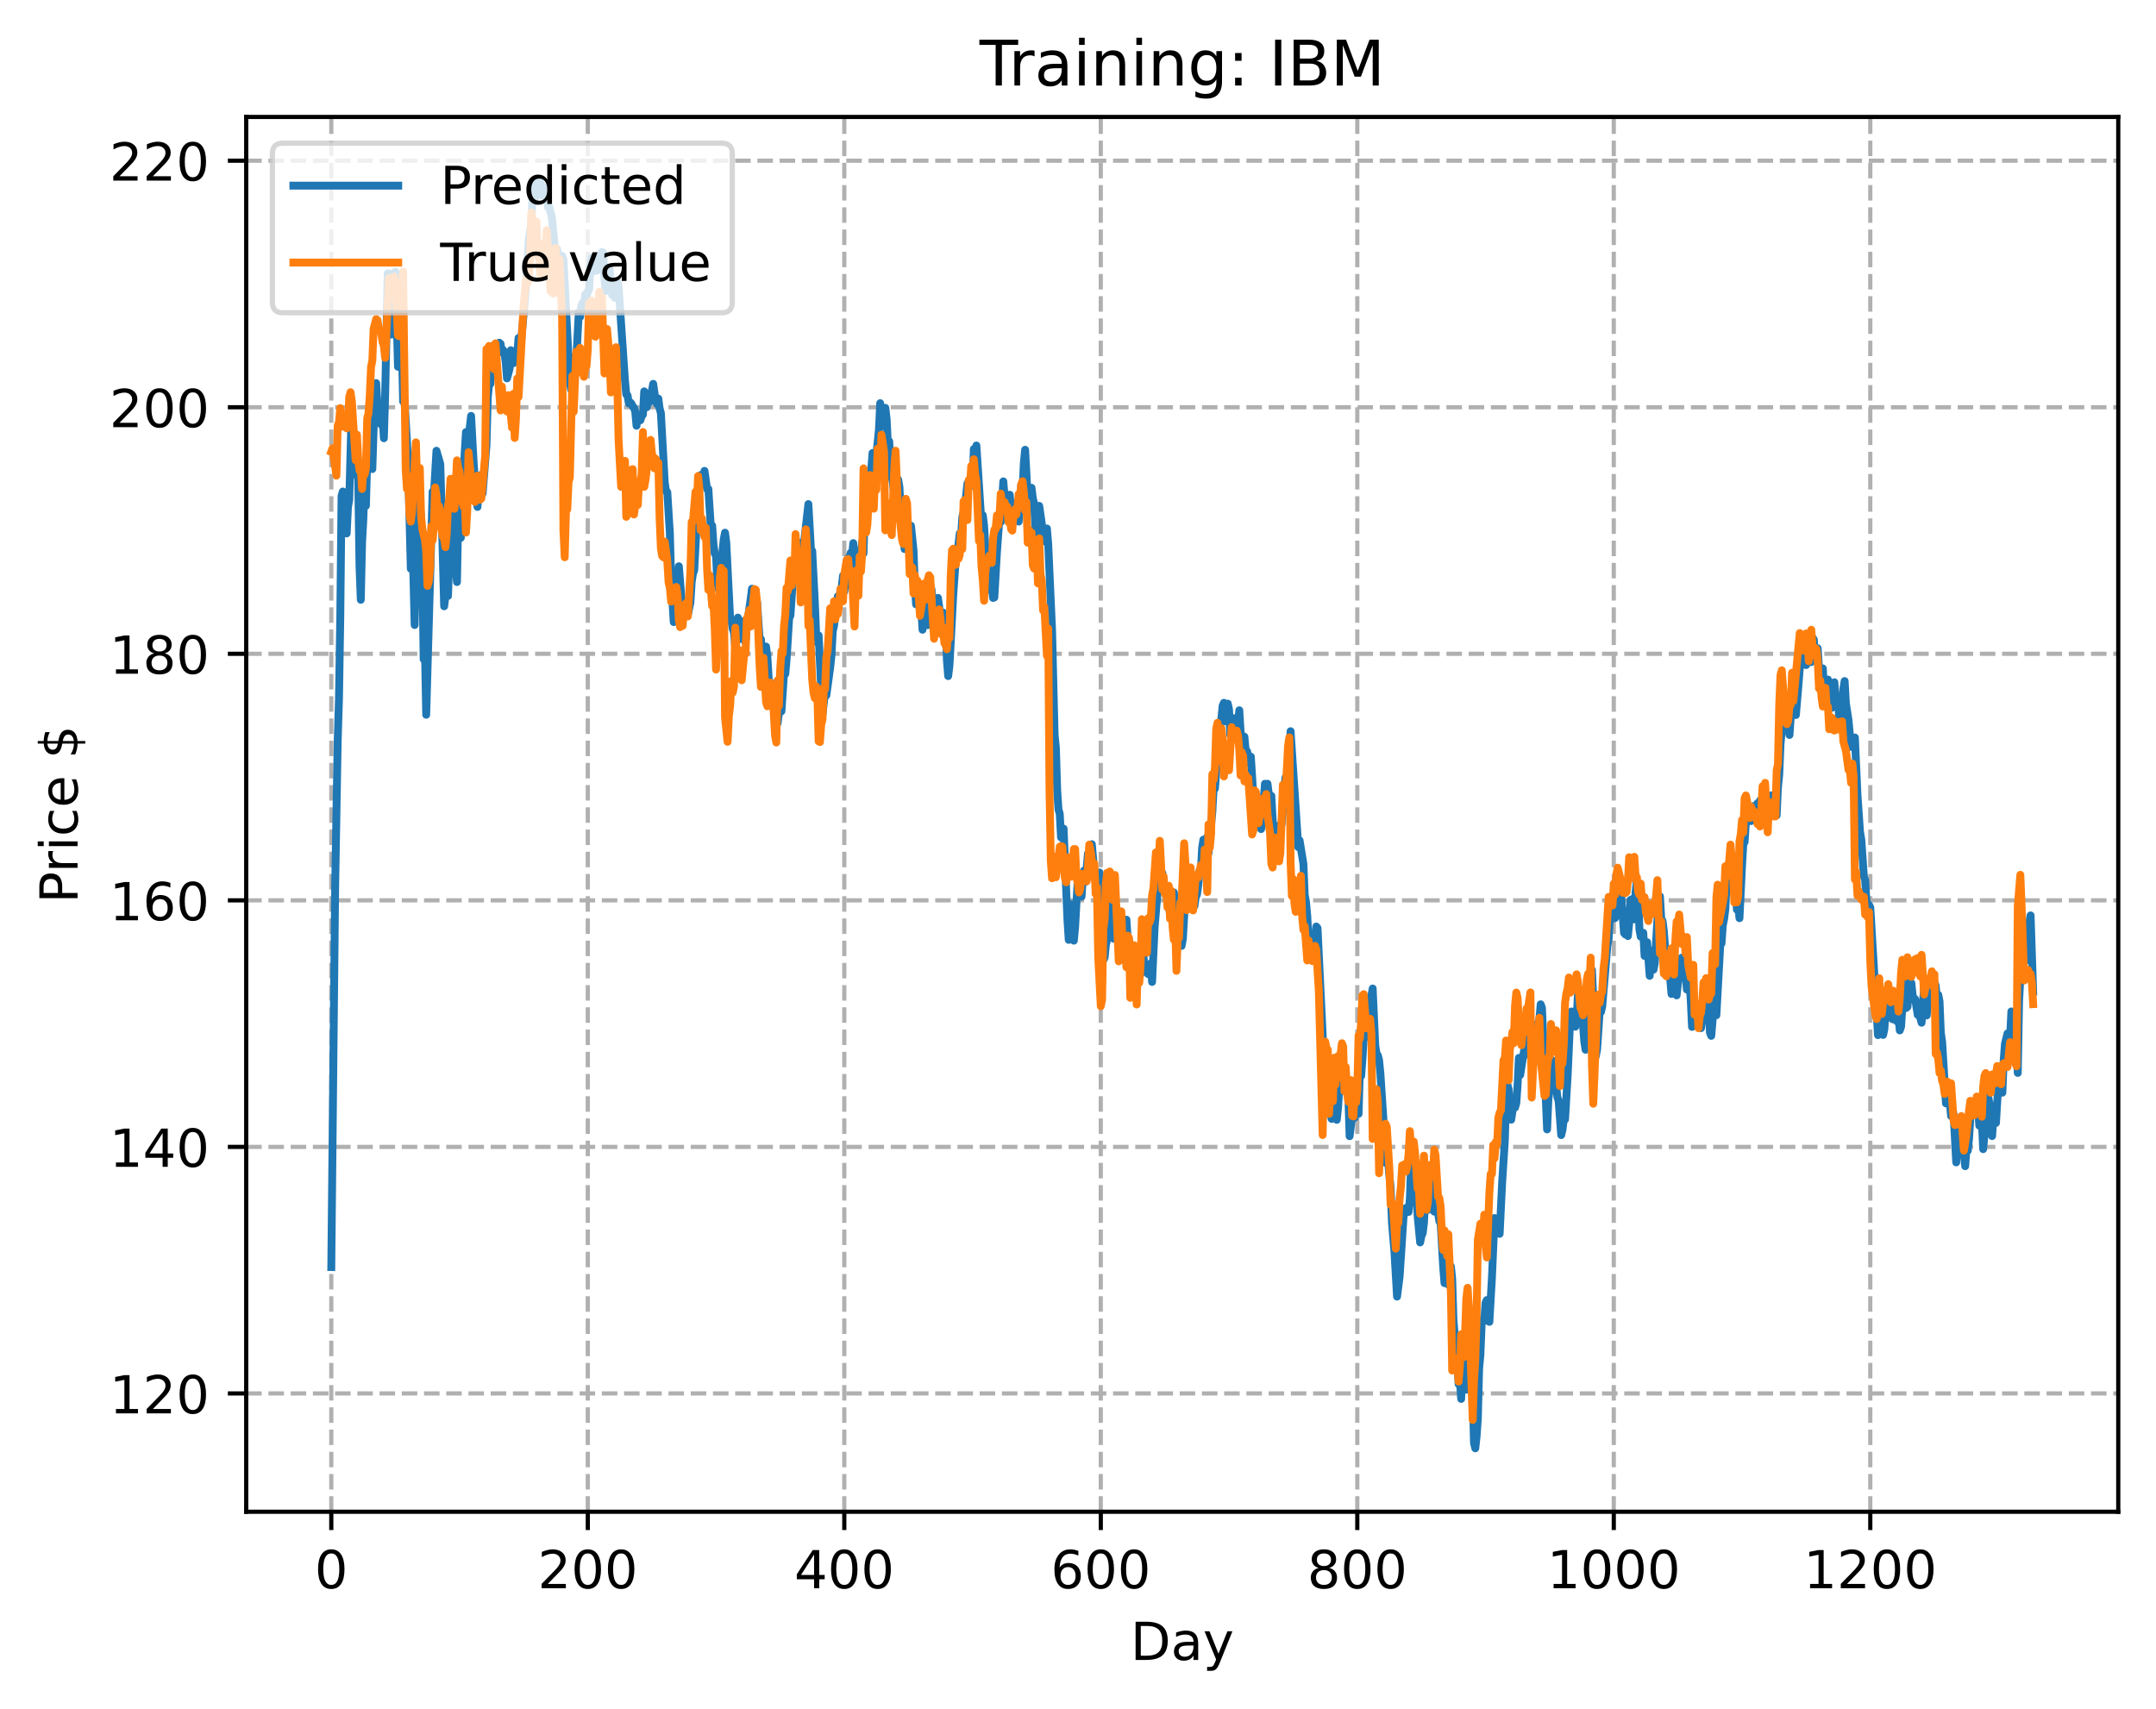 <?xml version="1.0" encoding="utf-8" standalone="no"?>
<!DOCTYPE svg PUBLIC "-//W3C//DTD SVG 1.1//EN"
  "http://www.w3.org/Graphics/SVG/1.1/DTD/svg11.dtd">
<!-- Created with matplotlib (https://matplotlib.org/) -->
<svg height="325.986pt" version="1.1" viewBox="0 0 411.286 325.986" width="411.286pt" xmlns="http://www.w3.org/2000/svg" xmlns:xlink="http://www.w3.org/1999/xlink">
 <defs>
  <style type="text/css">
*{stroke-linecap:butt;stroke-linejoin:round;}
  </style>
 </defs>
 <g id="figure_1">
  <g id="patch_1">
   <path d="M 0 325.986 
L 411.286 325.986 
L 411.286 0 
L 0 0 
z
" style="fill:#ffffff;"/>
  </g>
  <g id="axes_1">
   <g id="patch_2">
    <path d="M 46.966 288.43 
L 404.086 288.43 
L 404.086 22.318 
L 46.966 22.318 
z
" style="fill:#ffffff;"/>
   </g>
   <g id="matplotlib.axis_1">
    <g id="xtick_1">
     <g id="line2d_1">
      <path clip-path="url(#p6931d79d2a)" d="M 63.198 288.43 
L 63.198 22.318 
" style="fill:none;stroke:#b0b0b0;stroke-dasharray:2.96,1.28;stroke-dashoffset:0;stroke-width:0.8;"/>
     </g>
     <g id="line2d_2">
      <defs>
       <path d="M 0 0 
L 0 3.5 
" id="m6d6dc23d9a" style="stroke:#000000;stroke-width:0.8;"/>
      </defs>
      <g>
       <use style="stroke:#000000;stroke-width:0.8;" x="63.198" xlink:href="#m6d6dc23d9a" y="288.43"/>
      </g>
     </g>
     <g id="text_1">
      <!-- 0 -->
      <defs>
       <path d="M 31.781 66.406 
Q 24.172 66.406 20.328 58.906 
Q 16.5 51.422 16.5 36.375 
Q 16.5 21.391 20.328 13.891 
Q 24.172 6.391 31.781 6.391 
Q 39.453 6.391 43.281 13.891 
Q 47.125 21.391 47.125 36.375 
Q 47.125 51.422 43.281 58.906 
Q 39.453 66.406 31.781 66.406 
z
M 31.781 74.219 
Q 44.047 74.219 50.516 64.516 
Q 56.984 54.828 56.984 36.375 
Q 56.984 17.969 50.516 8.266 
Q 44.047 -1.422 31.781 -1.422 
Q 19.531 -1.422 13.062 8.266 
Q 6.594 17.969 6.594 36.375 
Q 6.594 54.828 13.062 64.516 
Q 19.531 74.219 31.781 74.219 
z
" id="DejaVuSans-48"/>
      </defs>
      <g transform="translate(60.017 303.029)scale(0.1 -0.1)">
       <use xlink:href="#DejaVuSans-48"/>
      </g>
     </g>
    </g>
    <g id="xtick_2">
     <g id="line2d_3">
      <path clip-path="url(#p6931d79d2a)" d="M 112.129 288.43 
L 112.129 22.318 
" style="fill:none;stroke:#b0b0b0;stroke-dasharray:2.96,1.28;stroke-dashoffset:0;stroke-width:0.8;"/>
     </g>
     <g id="line2d_4">
      <g>
       <use style="stroke:#000000;stroke-width:0.8;" x="112.129" xlink:href="#m6d6dc23d9a" y="288.43"/>
      </g>
     </g>
     <g id="text_2">
      <!-- 200 -->
      <defs>
       <path d="M 19.188 8.297 
L 53.609 8.297 
L 53.609 0 
L 7.328 0 
L 7.328 8.297 
Q 12.938 14.109 22.625 23.891 
Q 32.328 33.688 34.812 36.531 
Q 39.547 41.844 41.422 45.531 
Q 43.312 49.219 43.312 52.781 
Q 43.312 58.594 39.234 62.25 
Q 35.156 65.922 28.609 65.922 
Q 23.969 65.922 18.812 64.312 
Q 13.672 62.703 7.812 59.422 
L 7.812 69.391 
Q 13.766 71.781 18.938 73 
Q 24.125 74.219 28.422 74.219 
Q 39.75 74.219 46.484 68.547 
Q 53.219 62.891 53.219 53.422 
Q 53.219 48.922 51.531 44.891 
Q 49.859 40.875 45.406 35.406 
Q 44.188 33.984 37.641 27.219 
Q 31.109 20.453 19.188 8.297 
z
" id="DejaVuSans-50"/>
      </defs>
      <g transform="translate(102.585 303.029)scale(0.1 -0.1)">
       <use xlink:href="#DejaVuSans-50"/>
       <use x="63.623" xlink:href="#DejaVuSans-48"/>
       <use x="127.246" xlink:href="#DejaVuSans-48"/>
      </g>
     </g>
    </g>
    <g id="xtick_3">
     <g id="line2d_5">
      <path clip-path="url(#p6931d79d2a)" d="M 161.06 288.43 
L 161.06 22.318 
" style="fill:none;stroke:#b0b0b0;stroke-dasharray:2.96,1.28;stroke-dashoffset:0;stroke-width:0.8;"/>
     </g>
     <g id="line2d_6">
      <g>
       <use style="stroke:#000000;stroke-width:0.8;" x="161.06" xlink:href="#m6d6dc23d9a" y="288.43"/>
      </g>
     </g>
     <g id="text_3">
      <!-- 400 -->
      <defs>
       <path d="M 37.797 64.312 
L 12.891 25.391 
L 37.797 25.391 
z
M 35.203 72.906 
L 47.609 72.906 
L 47.609 25.391 
L 58.016 25.391 
L 58.016 17.188 
L 47.609 17.188 
L 47.609 0 
L 37.797 0 
L 37.797 17.188 
L 4.891 17.188 
L 4.891 26.703 
z
" id="DejaVuSans-52"/>
      </defs>
      <g transform="translate(151.516 303.029)scale(0.1 -0.1)">
       <use xlink:href="#DejaVuSans-52"/>
       <use x="63.623" xlink:href="#DejaVuSans-48"/>
       <use x="127.246" xlink:href="#DejaVuSans-48"/>
      </g>
     </g>
    </g>
    <g id="xtick_4">
     <g id="line2d_7">
      <path clip-path="url(#p6931d79d2a)" d="M 209.99 288.43 
L 209.99 22.318 
" style="fill:none;stroke:#b0b0b0;stroke-dasharray:2.96,1.28;stroke-dashoffset:0;stroke-width:0.8;"/>
     </g>
     <g id="line2d_8">
      <g>
       <use style="stroke:#000000;stroke-width:0.8;" x="209.99" xlink:href="#m6d6dc23d9a" y="288.43"/>
      </g>
     </g>
     <g id="text_4">
      <!-- 600 -->
      <defs>
       <path d="M 33.016 40.375 
Q 26.375 40.375 22.484 35.828 
Q 18.609 31.297 18.609 23.391 
Q 18.609 15.531 22.484 10.953 
Q 26.375 6.391 33.016 6.391 
Q 39.656 6.391 43.531 10.953 
Q 47.406 15.531 47.406 23.391 
Q 47.406 31.297 43.531 35.828 
Q 39.656 40.375 33.016 40.375 
z
M 52.594 71.297 
L 52.594 62.312 
Q 48.875 64.062 45.094 64.984 
Q 41.312 65.922 37.594 65.922 
Q 27.828 65.922 22.672 59.328 
Q 17.531 52.734 16.797 39.406 
Q 19.672 43.656 24.016 45.922 
Q 28.375 48.188 33.594 48.188 
Q 44.578 48.188 50.953 41.516 
Q 57.328 34.859 57.328 23.391 
Q 57.328 12.156 50.688 5.359 
Q 44.047 -1.422 33.016 -1.422 
Q 20.359 -1.422 13.672 8.266 
Q 6.984 17.969 6.984 36.375 
Q 6.984 53.656 15.188 63.938 
Q 23.391 74.219 37.203 74.219 
Q 40.922 74.219 44.703 73.484 
Q 48.484 72.75 52.594 71.297 
z
" id="DejaVuSans-54"/>
      </defs>
      <g transform="translate(200.446 303.029)scale(0.1 -0.1)">
       <use xlink:href="#DejaVuSans-54"/>
       <use x="63.623" xlink:href="#DejaVuSans-48"/>
       <use x="127.246" xlink:href="#DejaVuSans-48"/>
      </g>
     </g>
    </g>
    <g id="xtick_5">
     <g id="line2d_9">
      <path clip-path="url(#p6931d79d2a)" d="M 258.921 288.43 
L 258.921 22.318 
" style="fill:none;stroke:#b0b0b0;stroke-dasharray:2.96,1.28;stroke-dashoffset:0;stroke-width:0.8;"/>
     </g>
     <g id="line2d_10">
      <g>
       <use style="stroke:#000000;stroke-width:0.8;" x="258.921" xlink:href="#m6d6dc23d9a" y="288.43"/>
      </g>
     </g>
     <g id="text_5">
      <!-- 800 -->
      <defs>
       <path d="M 31.781 34.625 
Q 24.75 34.625 20.719 30.859 
Q 16.703 27.094 16.703 20.516 
Q 16.703 13.922 20.719 10.156 
Q 24.75 6.391 31.781 6.391 
Q 38.812 6.391 42.859 10.172 
Q 46.922 13.969 46.922 20.516 
Q 46.922 27.094 42.891 30.859 
Q 38.875 34.625 31.781 34.625 
z
M 21.922 38.812 
Q 15.578 40.375 12.031 44.719 
Q 8.5 49.078 8.5 55.328 
Q 8.5 64.062 14.719 69.141 
Q 20.953 74.219 31.781 74.219 
Q 42.672 74.219 48.875 69.141 
Q 55.078 64.062 55.078 55.328 
Q 55.078 49.078 51.531 44.719 
Q 48 40.375 41.703 38.812 
Q 48.828 37.156 52.797 32.312 
Q 56.781 27.484 56.781 20.516 
Q 56.781 9.906 50.312 4.234 
Q 43.844 -1.422 31.781 -1.422 
Q 19.734 -1.422 13.25 4.234 
Q 6.781 9.906 6.781 20.516 
Q 6.781 27.484 10.781 32.312 
Q 14.797 37.156 21.922 38.812 
z
M 18.312 54.391 
Q 18.312 48.734 21.844 45.562 
Q 25.391 42.391 31.781 42.391 
Q 38.141 42.391 41.719 45.562 
Q 45.312 48.734 45.312 54.391 
Q 45.312 60.062 41.719 63.234 
Q 38.141 66.406 31.781 66.406 
Q 25.391 66.406 21.844 63.234 
Q 18.312 60.062 18.312 54.391 
z
" id="DejaVuSans-56"/>
      </defs>
      <g transform="translate(249.377 303.029)scale(0.1 -0.1)">
       <use xlink:href="#DejaVuSans-56"/>
       <use x="63.623" xlink:href="#DejaVuSans-48"/>
       <use x="127.246" xlink:href="#DejaVuSans-48"/>
      </g>
     </g>
    </g>
    <g id="xtick_6">
     <g id="line2d_11">
      <path clip-path="url(#p6931d79d2a)" d="M 307.851 288.43 
L 307.851 22.318 
" style="fill:none;stroke:#b0b0b0;stroke-dasharray:2.96,1.28;stroke-dashoffset:0;stroke-width:0.8;"/>
     </g>
     <g id="line2d_12">
      <g>
       <use style="stroke:#000000;stroke-width:0.8;" x="307.851" xlink:href="#m6d6dc23d9a" y="288.43"/>
      </g>
     </g>
     <g id="text_6">
      <!-- 1000 -->
      <defs>
       <path d="M 12.406 8.297 
L 28.516 8.297 
L 28.516 63.922 
L 10.984 60.406 
L 10.984 69.391 
L 28.422 72.906 
L 38.281 72.906 
L 38.281 8.297 
L 54.391 8.297 
L 54.391 0 
L 12.406 0 
z
" id="DejaVuSans-49"/>
      </defs>
      <g transform="translate(295.126 303.029)scale(0.1 -0.1)">
       <use xlink:href="#DejaVuSans-49"/>
       <use x="63.623" xlink:href="#DejaVuSans-48"/>
       <use x="127.246" xlink:href="#DejaVuSans-48"/>
       <use x="190.869" xlink:href="#DejaVuSans-48"/>
      </g>
     </g>
    </g>
    <g id="xtick_7">
     <g id="line2d_13">
      <path clip-path="url(#p6931d79d2a)" d="M 356.782 288.43 
L 356.782 22.318 
" style="fill:none;stroke:#b0b0b0;stroke-dasharray:2.96,1.28;stroke-dashoffset:0;stroke-width:0.8;"/>
     </g>
     <g id="line2d_14">
      <g>
       <use style="stroke:#000000;stroke-width:0.8;" x="356.782" xlink:href="#m6d6dc23d9a" y="288.43"/>
      </g>
     </g>
     <g id="text_7">
      <!-- 1200 -->
      <g transform="translate(344.057 303.029)scale(0.1 -0.1)">
       <use xlink:href="#DejaVuSans-49"/>
       <use x="63.623" xlink:href="#DejaVuSans-50"/>
       <use x="127.246" xlink:href="#DejaVuSans-48"/>
       <use x="190.869" xlink:href="#DejaVuSans-48"/>
      </g>
     </g>
    </g>
    <g id="text_8">
     <!-- Day -->
     <defs>
      <path d="M 19.672 64.797 
L 19.672 8.109 
L 31.594 8.109 
Q 46.688 8.109 53.688 14.938 
Q 60.688 21.781 60.688 36.531 
Q 60.688 51.172 53.688 57.984 
Q 46.688 64.797 31.594 64.797 
z
M 9.812 72.906 
L 30.078 72.906 
Q 51.266 72.906 61.172 64.094 
Q 71.094 55.281 71.094 36.531 
Q 71.094 17.672 61.125 8.828 
Q 51.172 0 30.078 0 
L 9.812 0 
z
" id="DejaVuSans-68"/>
      <path d="M 34.281 27.484 
Q 23.391 27.484 19.188 25 
Q 14.984 22.516 14.984 16.5 
Q 14.984 11.719 18.141 8.906 
Q 21.297 6.109 26.703 6.109 
Q 34.188 6.109 38.703 11.406 
Q 43.219 16.703 43.219 25.484 
L 43.219 27.484 
z
M 52.203 31.203 
L 52.203 0 
L 43.219 0 
L 43.219 8.297 
Q 40.141 3.328 35.547 0.953 
Q 30.953 -1.422 24.312 -1.422 
Q 15.922 -1.422 10.953 3.297 
Q 6 8.016 6 15.922 
Q 6 25.141 12.172 29.828 
Q 18.359 34.516 30.609 34.516 
L 43.219 34.516 
L 43.219 35.406 
Q 43.219 41.609 39.141 45 
Q 35.062 48.391 27.688 48.391 
Q 23 48.391 18.547 47.266 
Q 14.109 46.141 10.016 43.891 
L 10.016 52.203 
Q 14.938 54.109 19.578 55.047 
Q 24.219 56 28.609 56 
Q 40.484 56 46.344 49.844 
Q 52.203 43.703 52.203 31.203 
z
" id="DejaVuSans-97"/>
      <path d="M 32.172 -5.078 
Q 28.375 -14.844 24.75 -17.812 
Q 21.141 -20.797 15.094 -20.797 
L 7.906 -20.797 
L 7.906 -13.281 
L 13.188 -13.281 
Q 16.891 -13.281 18.938 -11.516 
Q 21 -9.766 23.484 -3.219 
L 25.094 0.875 
L 2.984 54.688 
L 12.5 54.688 
L 29.594 11.922 
L 46.688 54.688 
L 56.203 54.688 
z
" id="DejaVuSans-121"/>
     </defs>
     <g transform="translate(215.652 316.707)scale(0.1 -0.1)">
      <use xlink:href="#DejaVuSans-68"/>
      <use x="77.002" xlink:href="#DejaVuSans-97"/>
      <use x="138.281" xlink:href="#DejaVuSans-121"/>
     </g>
    </g>
   </g>
   <g id="matplotlib.axis_2">
    <g id="ytick_1">
     <g id="line2d_15">
      <path clip-path="url(#p6931d79d2a)" d="M 46.966 265.86 
L 404.086 265.86 
" style="fill:none;stroke:#b0b0b0;stroke-dasharray:2.96,1.28;stroke-dashoffset:0;stroke-width:0.8;"/>
     </g>
     <g id="line2d_16">
      <defs>
       <path d="M 0 0 
L -3.5 0 
" id="ma3583123ab" style="stroke:#000000;stroke-width:0.8;"/>
      </defs>
      <g>
       <use style="stroke:#000000;stroke-width:0.8;" x="46.966" xlink:href="#ma3583123ab" y="265.86"/>
      </g>
     </g>
     <g id="text_9">
      <!-- 120 -->
      <g transform="translate(20.878 269.659)scale(0.1 -0.1)">
       <use xlink:href="#DejaVuSans-49"/>
       <use x="63.623" xlink:href="#DejaVuSans-50"/>
       <use x="127.246" xlink:href="#DejaVuSans-48"/>
      </g>
     </g>
    </g>
    <g id="ytick_2">
     <g id="line2d_17">
      <path clip-path="url(#p6931d79d2a)" d="M 46.966 218.819 
L 404.086 218.819 
" style="fill:none;stroke:#b0b0b0;stroke-dasharray:2.96,1.28;stroke-dashoffset:0;stroke-width:0.8;"/>
     </g>
     <g id="line2d_18">
      <g>
       <use style="stroke:#000000;stroke-width:0.8;" x="46.966" xlink:href="#ma3583123ab" y="218.819"/>
      </g>
     </g>
     <g id="text_10">
      <!-- 140 -->
      <g transform="translate(20.878 222.618)scale(0.1 -0.1)">
       <use xlink:href="#DejaVuSans-49"/>
       <use x="63.623" xlink:href="#DejaVuSans-52"/>
       <use x="127.246" xlink:href="#DejaVuSans-48"/>
      </g>
     </g>
    </g>
    <g id="ytick_3">
     <g id="line2d_19">
      <path clip-path="url(#p6931d79d2a)" d="M 46.966 171.778 
L 404.086 171.778 
" style="fill:none;stroke:#b0b0b0;stroke-dasharray:2.96,1.28;stroke-dashoffset:0;stroke-width:0.8;"/>
     </g>
     <g id="line2d_20">
      <g>
       <use style="stroke:#000000;stroke-width:0.8;" x="46.966" xlink:href="#ma3583123ab" y="171.778"/>
      </g>
     </g>
     <g id="text_11">
      <!-- 160 -->
      <g transform="translate(20.878 175.578)scale(0.1 -0.1)">
       <use xlink:href="#DejaVuSans-49"/>
       <use x="63.623" xlink:href="#DejaVuSans-54"/>
       <use x="127.246" xlink:href="#DejaVuSans-48"/>
      </g>
     </g>
    </g>
    <g id="ytick_4">
     <g id="line2d_21">
      <path clip-path="url(#p6931d79d2a)" d="M 46.966 124.738 
L 404.086 124.738 
" style="fill:none;stroke:#b0b0b0;stroke-dasharray:2.96,1.28;stroke-dashoffset:0;stroke-width:0.8;"/>
     </g>
     <g id="line2d_22">
      <g>
       <use style="stroke:#000000;stroke-width:0.8;" x="46.966" xlink:href="#ma3583123ab" y="124.738"/>
      </g>
     </g>
     <g id="text_12">
      <!-- 180 -->
      <g transform="translate(20.878 128.537)scale(0.1 -0.1)">
       <use xlink:href="#DejaVuSans-49"/>
       <use x="63.623" xlink:href="#DejaVuSans-56"/>
       <use x="127.246" xlink:href="#DejaVuSans-48"/>
      </g>
     </g>
    </g>
    <g id="ytick_5">
     <g id="line2d_23">
      <path clip-path="url(#p6931d79d2a)" d="M 46.966 77.697 
L 404.086 77.697 
" style="fill:none;stroke:#b0b0b0;stroke-dasharray:2.96,1.28;stroke-dashoffset:0;stroke-width:0.8;"/>
     </g>
     <g id="line2d_24">
      <g>
       <use style="stroke:#000000;stroke-width:0.8;" x="46.966" xlink:href="#ma3583123ab" y="77.697"/>
      </g>
     </g>
     <g id="text_13">
      <!-- 200 -->
      <g transform="translate(20.878 81.496)scale(0.1 -0.1)">
       <use xlink:href="#DejaVuSans-50"/>
       <use x="63.623" xlink:href="#DejaVuSans-48"/>
       <use x="127.246" xlink:href="#DejaVuSans-48"/>
      </g>
     </g>
    </g>
    <g id="ytick_6">
     <g id="line2d_25">
      <path clip-path="url(#p6931d79d2a)" d="M 46.966 30.656 
L 404.086 30.656 
" style="fill:none;stroke:#b0b0b0;stroke-dasharray:2.96,1.28;stroke-dashoffset:0;stroke-width:0.8;"/>
     </g>
     <g id="line2d_26">
      <g>
       <use style="stroke:#000000;stroke-width:0.8;" x="46.966" xlink:href="#ma3583123ab" y="30.656"/>
      </g>
     </g>
     <g id="text_14">
      <!-- 220 -->
      <g transform="translate(20.878 34.456)scale(0.1 -0.1)">
       <use xlink:href="#DejaVuSans-50"/>
       <use x="63.623" xlink:href="#DejaVuSans-50"/>
       <use x="127.246" xlink:href="#DejaVuSans-48"/>
      </g>
     </g>
    </g>
    <g id="text_15">
     <!-- Price $ -->
     <defs>
      <path d="M 19.672 64.797 
L 19.672 37.406 
L 32.078 37.406 
Q 38.969 37.406 42.719 40.969 
Q 46.484 44.531 46.484 51.125 
Q 46.484 57.672 42.719 61.234 
Q 38.969 64.797 32.078 64.797 
z
M 9.812 72.906 
L 32.078 72.906 
Q 44.344 72.906 50.609 67.359 
Q 56.891 61.812 56.891 51.125 
Q 56.891 40.328 50.609 34.812 
Q 44.344 29.297 32.078 29.297 
L 19.672 29.297 
L 19.672 0 
L 9.812 0 
z
" id="DejaVuSans-80"/>
      <path d="M 41.109 46.297 
Q 39.594 47.172 37.812 47.578 
Q 36.031 48 33.891 48 
Q 26.266 48 22.188 43.047 
Q 18.109 38.094 18.109 28.812 
L 18.109 0 
L 9.078 0 
L 9.078 54.688 
L 18.109 54.688 
L 18.109 46.188 
Q 20.953 51.172 25.484 53.578 
Q 30.031 56 36.531 56 
Q 37.453 56 38.578 55.875 
Q 39.703 55.766 41.062 55.516 
z
" id="DejaVuSans-114"/>
      <path d="M 9.422 54.688 
L 18.406 54.688 
L 18.406 0 
L 9.422 0 
z
M 9.422 75.984 
L 18.406 75.984 
L 18.406 64.594 
L 9.422 64.594 
z
" id="DejaVuSans-105"/>
      <path d="M 48.781 52.594 
L 48.781 44.188 
Q 44.969 46.297 41.141 47.344 
Q 37.312 48.391 33.406 48.391 
Q 24.656 48.391 19.812 42.844 
Q 14.984 37.312 14.984 27.297 
Q 14.984 17.281 19.812 11.734 
Q 24.656 6.203 33.406 6.203 
Q 37.312 6.203 41.141 7.25 
Q 44.969 8.297 48.781 10.406 
L 48.781 2.094 
Q 45.016 0.344 40.984 -0.531 
Q 36.969 -1.422 32.422 -1.422 
Q 20.062 -1.422 12.781 6.344 
Q 5.516 14.109 5.516 27.297 
Q 5.516 40.672 12.859 48.328 
Q 20.219 56 33.016 56 
Q 37.156 56 41.109 55.141 
Q 45.062 54.297 48.781 52.594 
z
" id="DejaVuSans-99"/>
      <path d="M 56.203 29.594 
L 56.203 25.203 
L 14.891 25.203 
Q 15.484 15.922 20.484 11.062 
Q 25.484 6.203 34.422 6.203 
Q 39.594 6.203 44.453 7.469 
Q 49.312 8.734 54.109 11.281 
L 54.109 2.781 
Q 49.266 0.734 44.188 -0.344 
Q 39.109 -1.422 33.891 -1.422 
Q 20.797 -1.422 13.156 6.188 
Q 5.516 13.812 5.516 26.812 
Q 5.516 40.234 12.766 48.109 
Q 20.016 56 32.328 56 
Q 43.359 56 49.781 48.891 
Q 56.203 41.797 56.203 29.594 
z
M 47.219 32.234 
Q 47.125 39.594 43.094 43.984 
Q 39.062 48.391 32.422 48.391 
Q 24.906 48.391 20.391 44.141 
Q 15.875 39.891 15.188 32.172 
z
" id="DejaVuSans-101"/>
      <path id="DejaVuSans-32"/>
      <path d="M 33.797 -14.703 
L 28.906 -14.703 
L 28.859 0 
Q 23.734 0.094 18.609 1.188 
Q 13.484 2.297 8.297 4.5 
L 8.297 13.281 
Q 13.281 10.156 18.375 8.562 
Q 23.484 6.984 28.906 6.938 
L 28.906 29.203 
Q 18.109 30.953 13.203 35.156 
Q 8.297 39.359 8.297 46.688 
Q 8.297 54.641 13.625 59.219 
Q 18.953 63.812 28.906 64.5 
L 28.906 75.984 
L 33.797 75.984 
L 33.797 64.656 
Q 38.328 64.453 42.578 63.688 
Q 46.828 62.938 50.875 61.625 
L 50.875 53.078 
Q 46.828 55.125 42.547 56.25 
Q 38.281 57.375 33.797 57.562 
L 33.797 36.719 
Q 44.875 35.016 50.094 30.609 
Q 55.328 26.219 55.328 18.609 
Q 55.328 10.359 49.781 5.594 
Q 44.234 0.828 33.797 0.094 
z
M 28.906 37.594 
L 28.906 57.625 
Q 23.25 56.984 20.266 54.391 
Q 17.281 51.812 17.281 47.516 
Q 17.281 43.312 20.031 40.969 
Q 22.797 38.625 28.906 37.594 
z
M 33.797 28.219 
L 33.797 7.078 
Q 39.984 7.906 43.141 10.594 
Q 46.297 13.281 46.297 17.672 
Q 46.297 21.969 43.281 24.5 
Q 40.281 27.047 33.797 28.219 
z
" id="DejaVuSans-36"/>
     </defs>
     <g transform="translate(14.798 172.342)rotate(-90)scale(0.1 -0.1)">
      <use xlink:href="#DejaVuSans-80"/>
      <use x="58.553" xlink:href="#DejaVuSans-114"/>
      <use x="99.666" xlink:href="#DejaVuSans-105"/>
      <use x="127.449" xlink:href="#DejaVuSans-99"/>
      <use x="182.43" xlink:href="#DejaVuSans-101"/>
      <use x="243.953" xlink:href="#DejaVuSans-32"/>
      <use x="275.74" xlink:href="#DejaVuSans-36"/>
     </g>
    </g>
   </g>
   <g id="line2d_27">
    <path clip-path="url(#p6931d79d2a)" d="M 63.198 241.749 
L 63.932 169.452 
L 64.422 141.241 
L 64.666 133.227 
L 64.911 117.934 
L 65.156 94.609 
L 65.4 93.778 
L 65.645 97.032 
L 65.89 97.484 
L 66.134 101.776 
L 66.379 96.764 
L 66.623 95.378 
L 67.113 77.414 
L 67.357 86.764 
L 67.602 89.97 
L 67.847 87.992 
L 68.091 90.383 
L 68.336 91.441 
L 68.581 108.164 
L 68.825 114.438 
L 69.07 103.487 
L 69.315 99.067 
L 69.559 91.017 
L 69.804 96.515 
L 70.049 87.877 
L 70.293 83.939 
L 70.538 83.794 
L 70.783 87.484 
L 71.027 89.492 
L 71.517 74.29 
L 71.761 73.092 
L 72.006 77.388 
L 72.251 77.148 
L 72.495 77.407 
L 72.74 81.045 
L 72.984 79.508 
L 73.229 83.614 
L 73.474 75.306 
L 73.963 52.195 
L 74.208 52.162 
L 74.452 56.206 
L 74.697 63.827 
L 75.186 52.249 
L 75.431 51.845 
L 75.92 69.978 
L 76.165 65.264 
L 76.41 68.704 
L 76.654 65.974 
L 76.899 76.6 
L 77.144 76.12 
L 77.633 84.183 
L 77.878 89.634 
L 78.367 108.528 
L 78.611 100.053 
L 79.101 119.245 
L 79.59 95.208 
L 79.835 97.889 
L 80.079 96.12 
L 80.324 98.568 
L 80.569 108.134 
L 80.813 125.769 
L 81.058 123.573 
L 81.303 136.376 
L 81.792 119.343 
L 82.526 93.797 
L 82.771 94.339 
L 83.26 86 
L 83.994 88.537 
L 84.728 115.676 
L 84.972 113.716 
L 85.217 107.454 
L 85.462 113.705 
L 85.706 106.748 
L 85.951 95.486 
L 86.196 97.151 
L 86.44 92.561 
L 86.685 104.395 
L 87.174 111.052 
L 87.419 98.385 
L 87.664 91.844 
L 87.908 102.619 
L 88.153 94.547 
L 88.887 82.431 
L 89.132 83.53 
L 89.376 83.591 
L 89.866 79.348 
L 90.355 88.299 
L 90.844 95.038 
L 91.089 96.722 
L 91.578 90.68 
L 91.823 91.233 
L 92.067 94.175 
L 92.557 87.975 
L 92.801 85.011 
L 93.046 75.859 
L 93.291 73.364 
L 93.535 73.252 
L 93.78 68.204 
L 94.025 65.963 
L 94.269 66.646 
L 94.514 68.564 
L 94.759 66.11 
L 95.003 65.596 
L 95.248 65.382 
L 95.493 65.599 
L 95.737 67.267 
L 95.982 66.777 
L 96.227 67.326 
L 96.471 69.078 
L 96.716 72.192 
L 97.205 70.379 
L 97.45 66.82 
L 97.694 68.823 
L 97.939 69.303 
L 98.184 68.135 
L 98.428 68.213 
L 98.673 67.439 
L 98.918 64.483 
L 99.162 65.06 
L 99.407 65.167 
L 100.141 57.122 
L 100.386 54.072 
L 100.875 45.668 
L 101.364 42.513 
L 101.609 36.925 
L 101.854 34.852 
L 102.098 38.137 
L 102.343 36.856 
L 102.587 36.428 
L 102.832 34.414 
L 103.077 34.815 
L 103.321 35.514 
L 103.566 37.306 
L 103.811 35.668 
L 104.3 37.809 
L 104.545 39.578 
L 104.789 39.531 
L 105.279 41.487 
L 106.013 49.101 
L 106.257 47.463 
L 106.747 50.848 
L 106.991 50.606 
L 107.236 48.825 
L 107.481 49.539 
L 108.704 72.922 
L 108.948 74.352 
L 109.682 68.022 
L 109.927 68.608 
L 110.416 59.584 
L 110.661 60.465 
L 110.906 58.265 
L 111.15 57.75 
L 111.395 58.8 
L 111.64 56.14 
L 111.884 56.746 
L 112.129 55.63 
L 112.374 55.223 
L 112.618 50.724 
L 112.863 49.207 
L 113.108 51.832 
L 113.352 48.935 
L 113.597 49.675 
L 113.842 51.63 
L 114.086 50.702 
L 114.331 51.319 
L 114.82 48.087 
L 115.065 48.182 
L 115.309 53.182 
L 115.554 55.545 
L 115.799 55.211 
L 116.043 51.521 
L 116.288 51.379 
L 116.777 56.28 
L 117.022 55.792 
L 117.267 56.814 
L 117.511 56.411 
L 117.756 53.679 
L 118.001 54.677 
L 119.224 72.666 
L 119.469 75.244 
L 119.713 75.434 
L 119.958 76.964 
L 120.203 76.746 
L 120.447 76.981 
L 120.692 77.559 
L 120.936 77.782 
L 121.181 78.546 
L 121.426 81.228 
L 121.67 79.179 
L 121.915 79.185 
L 122.16 80.185 
L 122.404 79.429 
L 122.649 79.11 
L 122.894 74.666 
L 123.138 75.562 
L 123.383 77.696 
L 123.628 76.495 
L 123.872 76.743 
L 124.362 74.515 
L 124.606 73.235 
L 125.096 76.662 
L 125.34 77.102 
L 125.585 76.048 
L 125.83 77.925 
L 126.074 78.817 
L 126.808 92.04 
L 127.053 93.726 
L 127.297 93.9 
L 127.787 101.738 
L 128.031 110.617 
L 128.521 118.691 
L 129.01 113.989 
L 129.499 108.039 
L 129.989 114.081 
L 130.233 115.592 
L 130.478 115.608 
L 130.723 116.864 
L 130.967 117.231 
L 131.212 117.32 
L 131.701 114.961 
L 131.946 111.083 
L 132.191 109.422 
L 132.435 108.808 
L 132.924 99.532 
L 133.169 93.484 
L 133.414 92.751 
L 133.658 90.638 
L 133.903 91.434 
L 134.148 91.767 
L 134.392 89.841 
L 134.882 93.318 
L 135.126 93.27 
L 135.616 100.696 
L 135.86 100.288 
L 136.105 103.896 
L 136.35 105.668 
L 136.594 105.977 
L 136.839 111.24 
L 137.084 112.441 
L 138.062 102.885 
L 138.307 101.635 
L 138.551 103.528 
L 139.285 118.097 
L 139.53 118.49 
L 139.775 119.959 
L 140.019 120.655 
L 140.264 123.524 
L 140.509 118.568 
L 140.753 117.835 
L 140.998 118.962 
L 141.243 121.922 
L 141.487 119.454 
L 141.732 118.53 
L 141.977 122.023 
L 142.221 122.541 
L 142.466 119.508 
L 143.2 114.296 
L 143.445 112.326 
L 143.689 114.007 
L 144.178 113.88 
L 144.423 114.913 
L 144.912 122.001 
L 145.157 121.951 
L 145.402 124.329 
L 145.646 125.107 
L 145.891 123.412 
L 146.136 123.362 
L 146.38 125.231 
L 146.87 133.293 
L 147.114 131.026 
L 147.359 130.414 
L 147.848 132.238 
L 148.338 138.003 
L 148.582 136.071 
L 149.072 135.701 
L 149.561 128.566 
L 149.806 128.581 
L 150.05 125.808 
L 150.539 117.97 
L 150.784 117.453 
L 151.273 110.173 
L 151.518 110.61 
L 152.252 103.439 
L 152.741 105.304 
L 152.986 107.014 
L 153.231 107.03 
L 153.475 102.74 
L 154.209 96.176 
L 154.699 104.803 
L 154.943 105.119 
L 155.433 114.737 
L 155.677 120.568 
L 155.922 122.599 
L 156.166 121.238 
L 156.9 136.308 
L 157.39 132.005 
L 157.634 132.692 
L 158.368 127.371 
L 158.613 125.078 
L 158.858 120.469 
L 159.102 119.36 
L 159.836 113.759 
L 160.081 114.689 
L 160.326 114.172 
L 160.815 109.817 
L 161.06 112.831 
L 161.304 110.76 
L 161.549 106.892 
L 161.794 106.478 
L 162.038 106.341 
L 162.283 105.469 
L 162.527 106.269 
L 162.772 103.622 
L 163.017 105.623 
L 163.261 108.564 
L 163.506 108.973 
L 163.751 107.525 
L 163.995 108.335 
L 164.24 106.507 
L 164.485 103.315 
L 164.729 105.578 
L 164.974 97.391 
L 165.219 94.067 
L 165.463 96.028 
L 165.708 96.244 
L 166.442 86.432 
L 166.687 88.037 
L 167.176 86.764 
L 167.665 82.019 
L 167.91 76.923 
L 168.154 81.314 
L 168.399 81.167 
L 168.644 78.29 
L 168.888 77.816 
L 169.133 79.908 
L 169.378 84.776 
L 169.622 84.184 
L 170.112 90.901 
L 170.356 92.301 
L 170.601 94.612 
L 170.846 93.734 
L 171.09 94.252 
L 171.335 91.5 
L 171.58 92.957 
L 171.824 97.488 
L 172.069 99.472 
L 172.558 104.754 
L 172.803 104.622 
L 173.048 101.281 
L 173.292 100.271 
L 173.537 100.872 
L 173.782 100.307 
L 174.271 105.041 
L 174.515 111.746 
L 174.76 115.309 
L 175.005 114.385 
L 175.249 115.483 
L 175.494 111.906 
L 175.983 120.151 
L 176.717 115.059 
L 176.962 119.276 
L 177.207 116.722 
L 177.451 116.098 
L 177.696 112.417 
L 177.941 115.128 
L 178.185 119.252 
L 178.43 119.558 
L 178.675 117.682 
L 178.919 114.07 
L 179.164 115.736 
L 179.409 118.427 
L 179.898 116.871 
L 180.387 118.399 
L 180.632 125.951 
L 180.876 128.992 
L 181.121 127.01 
L 181.855 113.316 
L 182.344 106.403 
L 182.589 106.135 
L 183.078 101.754 
L 183.323 102.871 
L 183.568 98.694 
L 184.057 96.733 
L 184.546 92.227 
L 184.791 91.946 
L 185.036 92.849 
L 185.28 91.253 
L 185.525 92.647 
L 185.77 85.674 
L 186.014 86.98 
L 186.259 85.004 
L 187.237 100.015 
L 187.482 98.303 
L 187.727 100.268 
L 188.216 108.811 
L 188.461 108.387 
L 188.705 108.718 
L 188.95 112.559 
L 189.195 111.754 
L 189.439 114.084 
L 189.684 113.995 
L 190.173 105.49 
L 190.663 98.733 
L 190.907 99.601 
L 191.397 91.845 
L 191.886 97.749 
L 192.13 94.965 
L 192.375 97.763 
L 192.62 94.394 
L 192.864 97.463 
L 193.109 96.005 
L 193.598 99.334 
L 194.088 97.839 
L 194.332 99.512 
L 194.822 92.48 
L 195.066 93.606 
L 195.311 88.33 
L 195.556 85.812 
L 196.045 94.817 
L 196.29 93.372 
L 196.534 95.935 
L 196.779 93.061 
L 197.024 95.06 
L 197.268 96.022 
L 197.513 100.743 
L 197.758 102.277 
L 198.002 98.238 
L 198.247 96.519 
L 199.225 103.297 
L 199.47 102.357 
L 199.715 100.841 
L 199.959 103.731 
L 200.693 120.135 
L 201.183 140.223 
L 201.427 142.664 
L 201.672 150.764 
L 201.917 154.41 
L 202.161 155.277 
L 202.406 159.778 
L 202.895 158.09 
L 203.629 175.493 
L 203.874 179.323 
L 204.363 172.531 
L 204.852 179.472 
L 205.097 176.776 
L 205.586 167.96 
L 205.831 170.912 
L 206.32 171.082 
L 206.565 167.486 
L 206.81 166.098 
L 207.054 168.26 
L 207.544 162.837 
L 207.788 166.429 
L 208.033 162.181 
L 208.278 161.065 
L 208.767 166.479 
L 209.012 166.881 
L 209.256 167.973 
L 209.501 167.418 
L 209.746 166.465 
L 210.479 183.17 
L 210.724 182.702 
L 210.969 180.183 
L 211.213 179.254 
L 211.703 173.854 
L 211.947 172.531 
L 212.437 179.092 
L 212.681 178.836 
L 212.926 172.878 
L 213.171 174.094 
L 213.415 176.819 
L 213.66 181.116 
L 213.905 182.931 
L 214.394 176.506 
L 214.639 175.745 
L 214.883 175.476 
L 215.128 179.243 
L 215.373 179.412 
L 215.617 180.968 
L 215.862 185.789 
L 216.106 188.242 
L 216.351 186.344 
L 216.596 181.989 
L 216.84 181.901 
L 217.085 186.329 
L 217.33 185.089 
L 217.574 185.907 
L 217.819 185.431 
L 218.064 180.966 
L 218.308 184.899 
L 218.553 184.228 
L 218.798 183.948 
L 219.042 185.859 
L 219.287 184.518 
L 219.532 183.814 
L 219.776 187.348 
L 220.266 176.818 
L 221 168.077 
L 221.244 169.201 
L 221.489 166.974 
L 221.734 166.592 
L 221.978 169.046 
L 222.223 170.2 
L 222.467 170.249 
L 222.712 172.075 
L 222.957 172.086 
L 223.201 174.669 
L 223.446 170.762 
L 223.691 170.229 
L 223.935 170.277 
L 224.425 176.028 
L 224.669 175.903 
L 224.914 179.896 
L 225.159 179.909 
L 225.403 180.479 
L 225.648 179.118 
L 226.137 170.609 
L 226.382 170.215 
L 226.627 172.517 
L 226.871 172.509 
L 227.116 171.6 
L 227.361 171.222 
L 227.605 167.316 
L 227.85 172.875 
L 228.094 171.205 
L 228.339 170.676 
L 228.584 168.85 
L 228.828 166.08 
L 229.073 166.371 
L 229.318 161.773 
L 229.562 160.208 
L 229.807 162.477 
L 230.052 160.267 
L 230.296 159.661 
L 230.541 162.788 
L 230.786 158.556 
L 231.03 157.389 
L 231.275 154.853 
L 231.52 150.268 
L 231.764 150.471 
L 232.009 147.377 
L 232.254 141.133 
L 232.498 138.647 
L 232.743 138.883 
L 232.988 137.16 
L 233.232 134.645 
L 233.477 134.091 
L 233.722 137.605 
L 233.966 136.796 
L 234.211 134.252 
L 234.455 135.377 
L 234.7 140.284 
L 235.434 137.032 
L 235.679 139.438 
L 235.923 140.287 
L 236.413 135.517 
L 236.657 139.557 
L 236.902 141.729 
L 237.147 140.441 
L 237.391 140.57 
L 237.636 143.306 
L 237.881 143.319 
L 238.125 144.118 
L 238.37 145.709 
L 238.615 144.368 
L 239.349 155.923 
L 239.593 152.396 
L 239.838 152.072 
L 240.327 157.107 
L 240.572 158.181 
L 240.816 156.071 
L 241.306 149.54 
L 241.55 149.819 
L 241.795 149.537 
L 242.284 153.579 
L 242.529 151.839 
L 243.018 160.807 
L 243.263 161.479 
L 243.508 159.57 
L 243.752 158.749 
L 243.997 157.482 
L 244.242 157.91 
L 244.486 157.298 
L 245.22 148.33 
L 245.465 149.76 
L 245.709 148.126 
L 246.199 139.511 
L 247.667 161.63 
L 247.911 160.333 
L 248.645 164.837 
L 248.89 170.758 
L 249.135 172.079 
L 249.379 174.77 
L 249.624 179.573 
L 250.113 179.02 
L 250.358 180.084 
L 250.603 179.555 
L 250.847 179.974 
L 251.092 176.78 
L 251.337 177.065 
L 252.315 197.375 
L 252.56 206.603 
L 252.804 206.65 
L 253.049 203.368 
L 253.294 203.858 
L 253.538 205.632 
L 253.783 212.469 
L 254.028 213.479 
L 254.272 209.7 
L 254.517 211.919 
L 254.762 212.546 
L 255.006 213.665 
L 255.251 211.323 
L 255.496 207.46 
L 255.74 207.434 
L 255.985 206.579 
L 256.23 206.232 
L 256.719 208.263 
L 256.964 206.441 
L 257.208 208.79 
L 257.453 216.78 
L 257.942 213.036 
L 258.187 212.592 
L 258.431 213.251 
L 258.676 210.866 
L 259.165 212.517 
L 259.41 204.264 
L 259.655 205.282 
L 259.899 202.134 
L 260.389 193.992 
L 260.633 193.057 
L 260.878 196.901 
L 261.123 197.839 
L 261.367 194.773 
L 261.612 190.013 
L 261.857 188.602 
L 262.346 199.41 
L 262.591 201.097 
L 262.835 201.326 
L 263.08 202.286 
L 263.325 204.742 
L 264.058 215.914 
L 264.303 221.85 
L 264.548 221.901 
L 264.792 221.574 
L 265.282 226.748 
L 265.526 233.176 
L 266.016 239.002 
L 266.505 247.386 
L 266.994 243.584 
L 267.728 232.366 
L 267.973 230.702 
L 268.218 230.468 
L 268.462 230.446 
L 268.707 231.231 
L 268.952 228.76 
L 269.196 221.82 
L 269.441 219.548 
L 269.93 225.588 
L 270.175 226.402 
L 270.419 231.863 
L 270.909 237.051 
L 271.153 235.828 
L 271.398 235.278 
L 271.643 233.291 
L 271.887 228.206 
L 272.132 228.702 
L 272.377 230.851 
L 272.621 230.591 
L 273.111 223.83 
L 273.6 231.169 
L 274.089 229.938 
L 274.579 233.02 
L 274.823 233.428 
L 275.313 241.789 
L 275.557 244.816 
L 276.046 240.994 
L 276.291 245.12 
L 276.536 244.536 
L 276.78 241.612 
L 277.025 243.986 
L 277.27 251.925 
L 277.514 254.794 
L 277.759 255.396 
L 278.248 264.08 
L 278.493 263.395 
L 278.738 266.908 
L 278.982 259.153 
L 279.227 259.821 
L 279.472 263.333 
L 279.716 265.156 
L 280.206 254.564 
L 280.45 256.545 
L 280.695 263.865 
L 280.94 266.117 
L 281.184 275.317 
L 281.429 276.334 
L 281.673 274.139 
L 281.918 270.671 
L 282.163 261.096 
L 282.407 258.488 
L 282.652 252.422 
L 282.897 251.776 
L 283.141 252.026 
L 283.386 248.554 
L 283.631 248.042 
L 284.12 252.204 
L 284.609 243.714 
L 285.099 232.392 
L 285.343 232.633 
L 285.588 234.073 
L 285.833 233.808 
L 286.077 235.406 
L 286.567 225.391 
L 287.056 217.858 
L 287.301 209.863 
L 287.545 206.9 
L 287.79 207.808 
L 288.279 213.636 
L 288.768 210.418 
L 289.013 211.314 
L 289.258 210.462 
L 289.502 206.99 
L 289.747 201.836 
L 289.992 205.113 
L 290.726 200.527 
L 290.97 199.861 
L 291.215 201.192 
L 291.46 198.17 
L 291.704 198.357 
L 291.949 198.202 
L 292.194 195.228 
L 292.438 198.897 
L 292.683 200.428 
L 292.928 195.628 
L 293.172 196.015 
L 293.417 197.183 
L 293.906 191.616 
L 294.151 192.315 
L 295.129 215.486 
L 295.374 209.701 
L 295.619 207.747 
L 295.863 203.825 
L 296.108 202.295 
L 296.353 202.476 
L 297.087 209.329 
L 297.331 210.071 
L 297.821 216.566 
L 298.065 215.569 
L 298.31 213.561 
L 298.555 213.576 
L 299.044 205.34 
L 299.533 194.375 
L 299.778 192.988 
L 300.022 193.907 
L 300.267 193.474 
L 300.512 195.887 
L 300.756 194.675 
L 301.001 189.859 
L 301.246 189.4 
L 301.49 191.527 
L 301.735 192.394 
L 302.224 198.74 
L 302.469 200.286 
L 303.203 187.772 
L 303.448 185.588 
L 303.692 185.089 
L 304.426 201.524 
L 304.671 200.196 
L 305.16 193.02 
L 305.405 193.072 
L 305.649 191.997 
L 306.628 180.478 
L 306.873 179.113 
L 307.117 174.439 
L 307.362 172.399 
L 307.607 175.29 
L 307.851 174.389 
L 308.096 175.165 
L 308.341 171.991 
L 308.83 169.272 
L 309.075 168.553 
L 309.809 178.01 
L 310.053 178.29 
L 310.298 176.204 
L 310.543 178.593 
L 310.787 176.123 
L 311.032 171.727 
L 311.277 171.562 
L 311.521 175.388 
L 311.766 175.403 
L 312.01 170.15 
L 312.255 167.988 
L 312.5 170.919 
L 312.744 177.358 
L 312.989 178.705 
L 313.478 177.97 
L 313.723 182.387 
L 314.212 179.765 
L 314.702 186.185 
L 314.946 182.454 
L 315.191 181.365 
L 315.436 185.004 
L 315.68 183.664 
L 316.17 175.517 
L 316.414 172.054 
L 316.659 171.016 
L 316.904 175.36 
L 317.148 175.668 
L 317.393 177.565 
L 317.882 183.872 
L 318.127 183.3 
L 318.371 184.063 
L 318.861 189.643 
L 319.105 185.44 
L 319.35 185.708 
L 319.595 189.105 
L 319.839 189.914 
L 320.329 185.408 
L 320.573 184.882 
L 320.818 182.718 
L 321.063 185.215 
L 321.307 186.247 
L 321.552 186.059 
L 321.797 188.805 
L 322.041 188.625 
L 322.286 187.27 
L 322.531 190.786 
L 322.775 195.922 
L 323.265 191.519 
L 323.509 192.071 
L 323.754 193.282 
L 323.998 191.674 
L 324.243 192.488 
L 324.488 196.164 
L 324.977 192.395 
L 325.222 190.021 
L 325.466 190.042 
L 325.711 193.196 
L 325.956 192.55 
L 326.2 197.057 
L 326.445 197.637 
L 326.69 194.768 
L 326.934 188.491 
L 327.179 187.593 
L 327.424 193.704 
L 328.158 180.332 
L 328.402 180.013 
L 328.647 176.557 
L 328.892 175.346 
L 329.136 173.431 
L 329.381 168.04 
L 329.625 167.462 
L 329.87 169.731 
L 330.115 169.606 
L 330.604 163.215 
L 330.849 164.805 
L 331.338 173.558 
L 331.583 172.725 
L 331.827 175.19 
L 332.317 165.136 
L 332.561 161.054 
L 332.806 160.646 
L 333.051 156.858 
L 333.295 155.496 
L 333.54 156.07 
L 333.785 155.249 
L 334.029 156.661 
L 334.274 153.864 
L 334.763 153.739 
L 335.008 155.027 
L 335.252 153.27 
L 335.497 154.382 
L 335.742 152.741 
L 335.986 155.408 
L 336.231 154.832 
L 336.476 153.236 
L 336.72 154.668 
L 337.21 152.928 
L 337.454 155.805 
L 337.944 151.745 
L 338.188 152.007 
L 338.433 154.788 
L 338.678 153.633 
L 338.922 155.571 
L 339.167 150.198 
L 339.412 147.832 
L 339.656 141.987 
L 339.901 139.23 
L 340.146 138.047 
L 340.39 135.909 
L 340.635 135.484 
L 340.88 135.552 
L 341.369 140.227 
L 341.613 136.735 
L 341.858 135.891 
L 342.103 134.35 
L 342.347 135.908 
L 342.592 136.421 
L 343.081 130.657 
L 343.326 127.589 
L 343.571 126.615 
L 343.815 124.936 
L 344.06 125.308 
L 344.305 126.726 
L 344.549 126.89 
L 344.794 122.865 
L 345.039 121.879 
L 345.283 124.872 
L 345.528 126.309 
L 345.773 121.643 
L 346.017 122.054 
L 346.262 126.037 
L 346.751 123.689 
L 346.996 127.483 
L 347.24 128.531 
L 347.485 127.519 
L 347.73 127.53 
L 347.974 132.565 
L 348.219 133.206 
L 348.464 129.818 
L 348.708 129.656 
L 348.953 131.641 
L 349.198 134.83 
L 349.442 135.056 
L 349.932 130.168 
L 350.176 133.456 
L 350.421 134.385 
L 350.666 133.883 
L 350.91 137.995 
L 351.155 138.618 
L 351.644 131.453 
L 351.889 129.941 
L 352.134 134.212 
L 352.623 137.372 
L 353.112 142.503 
L 353.357 140.855 
L 353.601 140.98 
L 353.846 140.713 
L 354.335 151.594 
L 354.825 158.719 
L 355.069 160.172 
L 355.559 167.238 
L 355.803 167.918 
L 356.048 171.779 
L 356.293 172.64 
L 356.537 172.659 
L 356.782 173.124 
L 358.25 197.496 
L 358.495 197.204 
L 358.739 193.139 
L 358.984 192.59 
L 359.228 197.459 
L 359.473 196.322 
L 359.718 192.235 
L 359.962 191.737 
L 360.207 193.33 
L 360.452 191.554 
L 360.696 191.423 
L 360.941 194.412 
L 361.186 194.512 
L 361.43 192.35 
L 361.675 194.023 
L 361.92 194.913 
L 362.164 193.849 
L 362.409 196.6 
L 362.654 195.887 
L 362.898 192.27 
L 363.143 186.791 
L 363.388 186.716 
L 363.632 192.322 
L 363.877 192.092 
L 364.122 188.19 
L 364.611 187.531 
L 364.856 189.813 
L 365.1 190.775 
L 365.345 190.629 
L 365.834 193.635 
L 366.079 193.314 
L 366.568 195.131 
L 367.057 188.216 
L 367.547 193.741 
L 368.036 188.454 
L 368.281 188.485 
L 368.525 186.775 
L 368.77 189.184 
L 369.015 187.359 
L 369.259 188.046 
L 369.504 190.95 
L 369.749 189.804 
L 369.993 191.067 
L 370.238 197.043 
L 370.483 198.714 
L 371.216 210.519 
L 371.461 209.802 
L 371.706 207.933 
L 372.195 212.933 
L 372.44 211.48 
L 372.684 212.71 
L 373.174 221.78 
L 373.663 214.802 
L 374.152 218.572 
L 374.397 217.762 
L 374.886 222.502 
L 375.131 219.119 
L 375.376 219.565 
L 375.62 217.251 
L 375.865 213.356 
L 376.11 212.103 
L 376.354 211.578 
L 376.599 211.909 
L 376.844 212.694 
L 377.088 212.536 
L 377.333 211.331 
L 377.577 214.775 
L 378.067 213.908 
L 378.311 219.249 
L 378.556 216.657 
L 379.045 208.019 
L 379.535 210.694 
L 379.779 213.125 
L 380.024 216.763 
L 380.269 213.024 
L 380.758 214.262 
L 381.247 206.113 
L 381.492 208.457 
L 381.737 205.262 
L 381.981 208.473 
L 382.226 202.387 
L 382.471 199.147 
L 382.96 197.167 
L 383.204 198.586 
L 383.449 197.963 
L 383.694 192.978 
L 383.938 193.139 
L 384.183 197.839 
L 384.428 198.024 
L 384.672 199.016 
L 384.917 204.707 
L 385.162 191.171 
L 385.651 181.794 
L 385.896 179.772 
L 386.14 180.447 
L 386.385 183.359 
L 386.63 183.117 
L 386.874 180.471 
L 387.119 175.926 
L 387.364 174.655 
L 387.853 189.19 
L 387.853 189.19 
" style="fill:none;stroke:#1f77b4;stroke-linecap:square;stroke-width:1.5;"/>
   </g>
   <g id="line2d_28">
    <path clip-path="url(#p6931d79d2a)" d="M 63.198 86.188 
L 63.443 85.506 
L 64.177 90.751 
L 64.422 81.178 
L 64.666 80.614 
L 64.911 77.862 
L 65.4 81.413 
L 65.645 79.367 
L 65.89 80.026 
L 66.134 81.719 
L 66.379 81.46 
L 66.623 75.721 
L 66.868 74.828 
L 67.113 76.521 
L 67.847 87.811 
L 68.091 82.942 
L 68.336 87.834 
L 68.581 89.763 
L 68.825 89.269 
L 69.07 93.291 
L 69.315 89.81 
L 69.559 90.539 
L 69.804 89.363 
L 70.049 79.814 
L 70.293 78.873 
L 70.538 75.463 
L 70.783 70.006 
L 71.027 68.83 
L 71.272 62.738 
L 71.761 60.88 
L 72.006 61.068 
L 72.251 62.574 
L 72.74 63.632 
L 72.984 65.255 
L 73.229 65.984 
L 73.474 68.289 
L 74.208 53.071 
L 74.452 54.553 
L 74.697 52.977 
L 74.942 53.259 
L 75.186 52.789 
L 75.431 54.6 
L 75.92 64.008 
L 76.165 64.149 
L 76.899 51.825 
L 77.388 89.551 
L 77.633 93.315 
L 77.878 90.869 
L 78.122 98.277 
L 78.367 99.524 
L 78.611 97.454 
L 79.345 84.4 
L 79.59 93.15 
L 80.079 89.293 
L 80.324 98.489 
L 80.569 100.982 
L 81.058 102.981 
L 81.303 105.169 
L 81.547 111.778 
L 81.792 110.978 
L 82.037 108.415 
L 82.281 100.394 
L 82.526 103.099 
L 82.771 100.535 
L 83.015 93.009 
L 83.26 94.444 
L 83.505 98.324 
L 83.749 96.56 
L 83.994 97.619 
L 84.239 101.053 
L 84.483 102.441 
L 84.728 102.723 
L 84.972 104.393 
L 85.217 101.923 
L 85.462 96.631 
L 85.706 95.055 
L 85.951 91.339 
L 86.44 96.537 
L 86.685 97.078 
L 87.174 87.834 
L 87.419 89.269 
L 87.664 89.998 
L 88.153 95.573 
L 88.398 96.631 
L 88.642 94.843 
L 88.887 101.617 
L 89.132 97.572 
L 89.376 86.282 
L 90.11 93.832 
L 90.355 94.467 
L 90.599 95.761 
L 90.844 94.444 
L 91.089 90.751 
L 91.333 95.055 
L 91.578 95.337 
L 91.823 95.126 
L 92.557 86.917 
L 92.801 66.596 
L 93.046 67.301 
L 93.291 66.008 
L 93.535 66.102 
L 93.78 68.524 
L 94.269 70.476 
L 94.514 65.514 
L 95.493 78.309 
L 95.737 73.746 
L 95.982 77.321 
L 96.227 77.603 
L 96.471 77.485 
L 96.716 78.52 
L 96.96 75.392 
L 97.205 76.944 
L 97.694 81.625 
L 97.939 75.133 
L 98.184 83.554 
L 98.428 79.72 
L 98.673 72.217 
L 98.918 75.745 
L 99.896 57.987 
L 100.386 53.283 
L 100.63 53.989 
L 100.875 52.883 
L 101.12 49.332 
L 101.364 40.535 
L 101.609 42.605 
L 101.854 46.627 
L 102.098 46.086 
L 102.343 42.276 
L 102.587 48.861 
L 102.832 49.285 
L 103.077 52.436 
L 103.321 48.626 
L 103.566 52.083 
L 103.811 46.415 
L 104.055 48.579 
L 104.3 43.922 
L 105.034 55.564 
L 105.523 56.011 
L 105.768 49.473 
L 106.013 47.309 
L 106.502 55.917 
L 106.747 49.473 
L 107.236 60.88 
L 107.481 101.217 
L 107.725 106.321 
L 107.97 97.431 
L 108.215 97.195 
L 108.459 91.927 
L 108.704 91.08 
L 109.193 71.723 
L 109.438 78.567 
L 109.927 67.089 
L 110.172 71.158 
L 110.661 66.36 
L 110.906 70.077 
L 111.15 67.184 
L 111.395 71.888 
L 111.64 70.147 
L 111.884 69.888 
L 112.129 66.666 
L 112.374 57.846 
L 112.618 59.822 
L 112.863 57.352 
L 113.108 61.256 
L 113.352 63.209 
L 113.597 64.243 
L 113.842 59.398 
L 114.086 59.069 
L 114.331 55.682 
L 114.575 58.834 
L 114.82 56.646 
L 115.309 71.253 
L 115.554 68.759 
L 115.799 62.762 
L 116.288 68.336 
L 116.533 74.875 
L 116.777 68.83 
L 117.022 72.523 
L 117.267 70.547 
L 117.511 66.243 
L 117.756 73.134 
L 118.001 83.93 
L 118.49 92.891 
L 118.735 89.504 
L 118.979 89.787 
L 119.224 87.928 
L 119.469 98.607 
L 119.958 97.689 
L 120.447 89.622 
L 120.692 89.504 
L 120.936 98.16 
L 121.426 94.632 
L 121.67 96.349 
L 121.915 91.809 
L 122.16 92.162 
L 122.404 90.516 
L 122.649 82.425 
L 122.894 92.891 
L 123.138 91.598 
L 123.383 89.504 
L 123.628 85.671 
L 123.872 84.236 
L 124.117 83.93 
L 124.362 86.611 
L 124.606 87.082 
L 124.851 89.363 
L 125.096 87.552 
L 125.34 89.081 
L 125.585 88.281 
L 125.83 98.889 
L 126.074 104.604 
L 126.319 106.086 
L 126.563 106.345 
L 126.808 103.358 
L 127.297 107.027 
L 127.542 111.12 
L 127.787 112.178 
L 128.031 114.789 
L 129.01 111.99 
L 129.255 113.589 
L 129.499 118.293 
L 129.744 119.657 
L 129.989 118.528 
L 130.233 119.399 
L 130.478 115.424 
L 130.723 117.376 
L 130.967 114.977 
L 131.212 117.611 
L 131.701 109.214 
L 131.946 99.571 
L 132.191 99.5 
L 132.68 93.809 
L 132.924 96.137 
L 133.169 90.821 
L 133.414 93.244 
L 133.658 101.17 
L 133.903 98.889 
L 134.148 101.288 
L 134.392 102.464 
L 134.637 100.7 
L 134.882 108.462 
L 135.126 112.554 
L 135.371 109.732 
L 135.86 115.659 
L 136.105 115.094 
L 136.35 120.01 
L 136.594 127.748 
L 137.328 110.249 
L 137.573 108.344 
L 137.818 113.777 
L 138.062 108.909 
L 138.307 136.898 
L 138.796 141.531 
L 139.041 136.569 
L 139.285 134.687 
L 139.53 129.912 
L 139.775 132.147 
L 140.019 130.971 
L 140.264 119.751 
L 140.509 124.385 
L 140.753 126.596 
L 140.998 126.549 
L 141.243 124.103 
L 141.487 129.795 
L 141.977 124.738 
L 142.221 124.761 
L 142.466 117.964 
L 142.711 117.517 
L 142.955 116.388 
L 143.2 119.54 
L 143.934 112.39 
L 144.178 112.531 
L 144.423 115.024 
L 144.912 127.231 
L 145.157 131.065 
L 145.402 127.16 
L 145.646 125.49 
L 146.136 133.958 
L 146.38 134.757 
L 146.625 133.958 
L 146.87 130.218 
L 147.114 130.712 
L 147.359 131.512 
L 147.848 140.332 
L 148.093 141.672 
L 148.338 129.795 
L 148.582 134.71 
L 148.827 127.795 
L 149.072 124.22 
L 149.316 124.691 
L 149.561 119.493 
L 149.806 117.164 
L 150.05 112.154 
L 150.295 112.789 
L 150.784 106.933 
L 151.029 111.731 
L 151.273 109.12 
L 151.518 110.626 
L 151.763 101.9 
L 152.007 105.992 
L 152.252 107.38 
L 152.497 107.662 
L 152.741 114.953 
L 153.475 104.134 
L 153.72 101.006 
L 153.965 104.91 
L 154.209 119.446 
L 154.454 118.317 
L 154.943 129.677 
L 155.188 132.147 
L 155.433 133.205 
L 155.677 130.947 
L 155.922 132.547 
L 156.166 141.437 
L 156.411 141.578 
L 156.656 138.286 
L 156.9 137.274 
L 157.145 131.206 
L 157.39 131.465 
L 157.634 125.443 
L 157.879 124.173 
L 158.368 116.059 
L 158.613 117.235 
L 158.858 117.799 
L 159.102 114.718 
L 159.347 118.176 
L 159.592 116.623 
L 159.836 117.141 
L 160.081 115.189 
L 160.326 112.343 
L 160.57 112.578 
L 160.815 114.718 
L 161.06 109.591 
L 161.549 106.768 
L 161.794 106.674 
L 162.038 109.708 
L 162.283 108.838 
L 162.527 110.108 
L 163.017 119.54 
L 163.261 111.072 
L 163.506 108.72 
L 163.751 113.66 
L 163.995 106.157 
L 164.24 109.05 
L 164.485 105.334 
L 164.729 89.363 
L 165.219 101.617 
L 165.463 100.159 
L 165.953 90.633 
L 166.687 97.054 
L 166.931 90.586 
L 167.176 93.479 
L 167.421 85.6 
L 167.665 87.858 
L 167.91 89.01 
L 168.154 82.942 
L 168.644 86.164 
L 168.888 101.194 
L 169.133 95.878 
L 169.378 96.161 
L 169.622 97.148 
L 169.867 100.7 
L 170.112 102.088 
L 170.601 89.199 
L 170.846 86 
L 171.335 97.831 
L 171.58 98.254 
L 172.069 102.864 
L 172.314 103.781 
L 172.558 101.029 
L 172.803 95.173 
L 173.048 96.067 
L 173.537 109.544 
L 173.782 108.132 
L 174.026 108.274 
L 174.271 113.236 
L 174.515 109.708 
L 174.76 111.378 
L 175.005 110.767 
L 175.249 113.495 
L 175.494 117.494 
L 175.983 114.483 
L 176.228 111.355 
L 176.473 114.459 
L 176.717 114.13 
L 176.962 110.673 
L 177.207 109.755 
L 177.451 110.108 
L 178.185 121.868 
L 178.43 118.717 
L 178.675 119.211 
L 178.919 119.422 
L 179.164 116.27 
L 179.409 118.105 
L 179.653 121.092 
L 179.898 119.704 
L 180.142 122.668 
L 180.387 123.044 
L 180.632 123.868 
L 180.876 120.716 
L 181.121 121.751 
L 181.366 109.802 
L 181.61 105.004 
L 181.855 104.675 
L 182.1 105.827 
L 182.344 107.756 
L 182.589 104.934 
L 182.834 106.627 
L 183.078 105.922 
L 183.323 101.547 
L 183.568 104.769 
L 183.812 95.667 
L 184.057 95.361 
L 184.302 95.337 
L 184.546 99.218 
L 184.791 91.598 
L 185.036 92.68 
L 185.28 88.893 
L 185.525 90.869 
L 185.77 87.623 
L 186.014 90.469 
L 186.259 91.809 
L 186.748 103.217 
L 186.993 102.064 
L 187.237 108.038 
L 187.482 110.696 
L 187.727 114.624 
L 187.971 109.144 
L 188.216 107.168 
L 188.461 107.474 
L 188.705 106.039 
L 188.95 106.204 
L 189.195 107.38 
L 189.439 102.723 
L 189.684 101.053 
L 189.929 100.982 
L 190.173 98.324 
L 190.418 100.253 
L 190.663 98.489 
L 190.907 94.185 
L 191.152 95.925 
L 191.397 96.513 
L 191.641 95.808 
L 191.886 97.548 
L 192.13 96.631 
L 192.375 99.618 
L 192.62 98.395 
L 192.864 100.888 
L 193.109 101.241 
L 193.354 97.595 
L 193.598 97.172 
L 193.843 98.207 
L 194.088 96.96 
L 194.332 94.255 
L 194.577 94.632 
L 194.822 92.397 
L 195.066 91.809 
L 195.311 93.903 
L 195.556 97.407 
L 195.8 95.784 
L 196.045 103.546 
L 196.29 101.076 
L 196.534 102.064 
L 196.779 101.617 
L 197.024 107.874 
L 197.268 108.485 
L 197.513 104.346 
L 197.758 103.475 
L 198.002 111.308 
L 198.247 102.723 
L 198.491 109.638 
L 198.736 110.79 
L 198.981 116.459 
L 199.225 115.8 
L 199.715 125.114 
L 199.959 119.916 
L 200.204 150.375 
L 200.449 164.181 
L 200.693 167.568 
L 200.938 166.651 
L 201.183 166.886 
L 201.427 167.38 
L 201.672 163.311 
L 201.917 163.64 
L 202.161 161.547 
L 202.406 161.43 
L 202.651 161.524 
L 202.895 165.546 
L 203.14 167.498 
L 203.385 168.344 
L 203.629 166.91 
L 203.874 163.57 
L 204.118 164.017 
L 204.363 167.263 
L 204.608 165.216 
L 204.852 161.994 
L 205.097 161.994 
L 205.342 167.333 
L 205.586 168.415 
L 205.831 170.273 
L 206.076 169.615 
L 206.32 166.722 
L 206.565 167.639 
L 207.054 166.675 
L 207.299 168.156 
L 207.544 165.499 
L 207.788 161.147 
L 208.033 162.253 
L 208.278 164.087 
L 208.522 167.404 
L 208.767 164.746 
L 209.012 170.579 
L 209.256 169.262 
L 209.501 182.645 
L 209.99 191.982 
L 210.235 190.759 
L 210.479 177.235 
L 210.724 175.283 
L 210.969 168.392 
L 211.213 166.51 
L 211.458 167.498 
L 211.703 166.275 
L 211.947 170.579 
L 212.192 171.661 
L 212.437 170.744 
L 212.681 166.933 
L 213.415 183.421 
L 213.66 175.495 
L 213.905 173.872 
L 214.149 180.152 
L 214.394 179.281 
L 214.883 184.55 
L 215.128 178.505 
L 215.373 178.952 
L 215.617 190.383 
L 215.862 182.621 
L 216.351 180.34 
L 216.84 191.653 
L 217.085 182.41 
L 217.33 187.514 
L 217.574 184.338 
L 217.819 175.377 
L 218.064 178.929 
L 218.308 176.694 
L 218.798 181.775 
L 219.042 175.165 
L 219.287 176.012 
L 219.532 175.259 
L 219.776 170.838 
L 220.021 169.521 
L 220.51 162.629 
L 220.755 163.194 
L 221 164.934 
L 221.244 160.418 
L 221.734 169.732 
L 221.978 167.216 
L 222.223 170.649 
L 222.467 169.356 
L 222.712 173.143 
L 222.957 169.003 
L 223.201 175.307 
L 223.446 169.967 
L 223.691 176.929 
L 223.935 179.305 
L 224.18 176.53 
L 224.425 185.232 
L 224.669 178.646 
L 224.914 178.929 
L 225.159 172.225 
L 225.403 172.225 
L 225.893 160.889 
L 226.137 164.722 
L 226.382 173.66 
L 226.627 170.391 
L 226.871 170.838 
L 227.116 165.499 
L 227.605 173.707 
L 228.094 166.98 
L 228.339 166.91 
L 228.584 167.427 
L 229.073 165.052 
L 229.318 166.181 
L 229.562 166.369 
L 229.807 162.065 
L 230.052 164.417 
L 230.296 170.203 
L 230.541 157.29 
L 230.786 161.759 
L 231.03 159.172 
L 231.275 147.694 
L 231.52 148.776 
L 231.764 146.541 
L 232.009 139.038 
L 232.254 137.909 
L 232.498 145.224 
L 232.743 139.626 
L 232.988 138.921 
L 233.232 141.014 
L 233.477 148.141 
L 233.722 145.93 
L 233.966 141.955 
L 234.211 145.624 
L 234.455 146.965 
L 234.945 138.732 
L 235.189 140.59 
L 235.434 141.061 
L 235.923 139.414 
L 236.168 140.402 
L 236.413 143.037 
L 236.657 147.952 
L 236.902 143.554 
L 237.147 144.236 
L 237.391 149.081 
L 237.636 147.835 
L 237.881 149.081 
L 238.125 148.446 
L 238.859 159.219 
L 239.104 158.419 
L 239.349 150.798 
L 239.593 151.128 
L 239.838 155.338 
L 240.082 157.055 
L 240.816 152.374 
L 241.061 155.338 
L 241.55 151.504 
L 241.795 155.385 
L 242.284 158.936 
L 242.529 164.793 
L 242.774 165.522 
L 243.018 161.218 
L 243.263 159.807 
L 243.508 160.653 
L 243.752 160.018 
L 243.997 164.346 
L 244.242 162.723 
L 244.731 149.716 
L 244.976 151.527 
L 245.22 151.716 
L 245.709 142.355 
L 245.954 140.685 
L 246.199 164.558 
L 246.443 170.955 
L 246.688 167.709 
L 246.933 172.366 
L 247.177 173.966 
L 247.667 169.215 
L 247.911 169.521 
L 248.156 167.098 
L 248.401 174.813 
L 248.645 177.423 
L 248.89 176.718 
L 249.379 183.256 
L 249.624 179.423 
L 249.869 182.339 
L 250.113 180.81 
L 250.358 183.374 
L 250.847 180.457 
L 251.092 181.163 
L 251.581 189.042 
L 252.315 216.561 
L 252.56 203.061 
L 252.804 198.733 
L 253.049 200.05 
L 253.294 200.262 
L 253.538 212.516 
L 254.028 202.872 
L 254.272 210.117 
L 254.517 201.814 
L 254.762 206.941 
L 255.251 201.485 
L 255.496 205.53 
L 255.74 201.108 
L 255.985 199.039 
L 256.23 199.674 
L 256.474 208.211 
L 256.719 203.578 
L 256.964 208.4 
L 257.208 210.211 
L 257.697 206.071 
L 257.942 212.892 
L 258.187 213.01 
L 258.431 207.13 
L 258.676 210.375 
L 258.921 208.047 
L 259.165 197.557 
L 259.41 198.168 
L 259.655 195.087 
L 259.899 189.936 
L 260.144 189.677 
L 260.633 196.193 
L 260.878 195.275 
L 261.123 195.087 
L 261.367 194.382 
L 261.612 197.133 
L 261.857 217.314 
L 262.101 216.655 
L 262.346 209.199 
L 262.591 207.812 
L 262.835 210.211 
L 263.08 223.852 
L 263.325 216.867 
L 263.569 217.526 
L 263.814 218.631 
L 264.058 217.949 
L 264.303 214.397 
L 264.548 214.985 
L 265.037 222.935 
L 265.282 229.85 
L 265.526 229.474 
L 265.771 230.532 
L 266.26 238.223 
L 266.505 233.613 
L 266.75 233.355 
L 266.994 228.651 
L 267.239 226.487 
L 267.484 222.347 
L 267.728 222.441 
L 267.973 222.112 
L 268.218 223.523 
L 268.462 222.441 
L 268.707 220.183 
L 268.952 215.809 
L 269.196 219.525 
L 269.441 221.359 
L 269.685 217.808 
L 269.93 219.878 
L 270.419 226.793 
L 270.664 226.393 
L 270.909 231.591 
L 271.398 224.017 
L 271.643 220.489 
L 272.132 230.814 
L 272.377 229.403 
L 272.621 223.688 
L 272.866 222.253 
L 273.111 222.935 
L 273.355 224.44 
L 273.6 219.337 
L 273.845 220.371 
L 274.334 228.345 
L 274.579 228.58 
L 274.823 230.179 
L 275.068 235.613 
L 275.313 238.506 
L 275.557 234.742 
L 275.802 235.519 
L 276.046 239.588 
L 276.291 235.495 
L 276.78 246.785 
L 277.025 261.485 
L 277.27 259.015 
L 277.759 260.968 
L 278.004 259.768 
L 278.248 263.602 
L 278.493 260.638 
L 278.738 254.594 
L 278.982 254.499 
L 279.227 258.945 
L 279.472 254.758 
L 279.716 247.867 
L 279.961 245.703 
L 280.206 249.443 
L 280.94 270.917 
L 281.184 263.414 
L 281.429 259.415 
L 281.673 251.512 
L 281.918 236.577 
L 282.407 233.472 
L 282.652 236.695 
L 282.897 235.754 
L 283.141 231.755 
L 283.386 237.565 
L 283.631 239.917 
L 284.12 227.522 
L 284.365 223.994 
L 284.609 223.994 
L 284.854 218.466 
L 285.099 221.007 
L 285.343 217.855 
L 285.588 218.372 
L 285.833 213.268 
L 286.077 212.28 
L 286.322 211.857 
L 286.811 202.261 
L 287.056 202.143 
L 287.301 198.521 
L 287.545 199.768 
L 287.79 206.118 
L 288.034 200.12 
L 288.279 199.062 
L 288.524 196.875 
L 288.768 199.039 
L 289.013 191.888 
L 289.258 189.372 
L 289.502 190.43 
L 289.747 195.299 
L 289.992 195.252 
L 290.236 199.415 
L 290.481 196.828 
L 290.726 197.063 
L 290.97 196.169 
L 291.215 192.406 
L 291.46 192.57 
L 291.949 189.348 
L 292.194 209.411 
L 292.438 204.448 
L 292.683 196.945 
L 292.928 198.827 
L 293.417 197.463 
L 293.661 194.193 
L 293.906 202.19 
L 294.64 209.105 
L 294.885 208.823 
L 295.129 203.601 
L 295.374 201.673 
L 295.619 201.555 
L 295.863 195.369 
L 296.108 197.768 
L 296.353 198.027 
L 296.597 200.661 
L 296.842 196.569 
L 297.087 200.003 
L 297.331 201.555 
L 297.576 207.224 
L 297.821 201.767 
L 298.065 202.896 
L 298.31 199.274 
L 298.555 191.324 
L 298.799 189.56 
L 299.044 188.619 
L 299.289 186.502 
L 299.533 189.395 
L 299.778 187.067 
L 300.022 188.501 
L 300.267 188.878 
L 300.756 185.891 
L 301.001 187.255 
L 301.49 192.288 
L 301.735 192.806 
L 301.98 193.699 
L 302.224 192.806 
L 302.469 190.618 
L 302.714 186.808 
L 302.958 185.773 
L 303.203 188.431 
L 303.448 182.715 
L 303.692 203.319 
L 303.937 210.587 
L 304.426 198.921 
L 304.671 191.112 
L 304.916 189.772 
L 305.16 191.347 
L 305.405 189.724 
L 305.649 189.184 
L 305.894 184.809 
L 306.139 182.762 
L 306.873 171.12 
L 307.117 172.296 
L 307.362 172.108 
L 307.607 172.766 
L 307.851 168.58 
L 308.096 170.72 
L 308.341 166.91 
L 308.585 165.546 
L 309.075 167.474 
L 309.319 168.556 
L 309.564 170.32 
L 309.809 168.368 
L 310.053 170.414 
L 310.298 170.203 
L 310.543 168.133 
L 310.787 163.546 
L 311.032 166.98 
L 311.277 167.615 
L 311.521 166.886 
L 311.766 163.476 
L 312.01 167.192 
L 312.255 167.357 
L 312.5 170.132 
L 312.744 170.744 
L 312.989 168.58 
L 313.234 171.684 
L 313.478 171.778 
L 313.723 171.167 
L 313.968 174.013 
L 314.457 175.73 
L 314.702 172.437 
L 314.946 173.19 
L 315.191 174.413 
L 315.436 172.86 
L 315.68 172.837 
L 315.925 170.955 
L 316.17 167.921 
L 316.659 181.916 
L 316.904 175.8 
L 317.393 185.773 
L 317.637 181.986 
L 317.882 186.267 
L 318.127 183.844 
L 318.371 184.832 
L 318.616 182.292 
L 318.861 180.928 
L 319.35 185.938 
L 319.595 179.376 
L 319.839 175.8 
L 320.084 176.224 
L 320.329 174.483 
L 320.818 180.105 
L 321.063 178.646 
L 321.307 179.117 
L 321.552 181.963 
L 321.797 178.788 
L 322.041 184.033 
L 322.531 186.549 
L 322.775 184.832 
L 323.02 184.08 
L 323.265 193.605 
L 323.509 192.335 
L 323.754 191.724 
L 323.998 196.169 
L 324.243 193.958 
L 324.488 193.229 
L 324.732 191.042 
L 324.977 187.419 
L 325.222 189.16 
L 325.466 186.62 
L 325.956 190.712 
L 326.2 189.724 
L 326.445 189.583 
L 326.69 181.845 
L 327.179 183.986 
L 327.424 171.261 
L 327.668 168.791 
L 327.913 175.989 
L 328.647 172.249 
L 328.892 170.861 
L 329.136 165.263 
L 329.381 165.499 
L 329.625 167.121 
L 330.115 161.147 
L 330.604 166.557 
L 330.849 172.202 
L 331.093 171.731 
L 331.338 172.155 
L 331.583 170.955 
L 331.827 160.512 
L 332.072 159.172 
L 332.317 156.443 
L 332.561 158.842 
L 332.806 152.28 
L 333.051 151.763 
L 333.295 152.915 
L 333.54 155.949 
L 333.785 156.067 
L 334.029 153.903 
L 334.763 155.996 
L 335.008 154.985 
L 335.252 157.219 
L 335.497 156.255 
L 335.742 157.69 
L 335.986 154.867 
L 336.231 149.999 
L 336.476 151.316 
L 336.72 149.364 
L 337.21 158.795 
L 337.454 153.55 
L 337.699 153.08 
L 337.944 154.515 
L 338.188 153.221 
L 338.433 155.785 
L 338.678 155.761 
L 338.922 146.965 
L 339.167 145.836 
L 339.412 134.381 
L 339.656 128.76 
L 339.901 127.89 
L 340.635 137.627 
L 340.88 138.168 
L 341.124 137.486 
L 341.369 134.569 
L 341.613 134.475 
L 341.858 128.36 
L 342.103 133.746 
L 343.326 120.786 
L 343.571 121.374 
L 343.815 123.162 
L 344.06 124.126 
L 344.549 120.857 
L 344.794 121.563 
L 345.039 126.149 
L 345.283 125.161 
L 345.528 120.151 
L 345.773 123.491 
L 346.017 124.62 
L 346.262 123.632 
L 346.507 123.844 
L 346.751 126.031 
L 346.996 131.371 
L 347.24 129.842 
L 347.485 133.064 
L 347.73 134.804 
L 347.974 134.593 
L 348.219 131.229 
L 348.464 134.969 
L 348.708 134.852 
L 348.953 139.132 
L 349.198 137.015 
L 349.442 136.921 
L 349.687 139.25 
L 349.932 139.391 
L 350.176 137.65 
L 350.421 138.991 
L 350.666 139.179 
L 351.155 137.674 
L 351.4 137.627 
L 351.644 141.484 
L 352.134 143.225 
L 352.623 146.894 
L 352.868 146.706 
L 353.112 149.364 
L 353.357 145.671 
L 353.601 148.141 
L 353.846 167.804 
L 354.091 166.369 
L 354.335 170.885 
L 354.58 170.014 
L 355.069 171.637 
L 355.314 171.026 
L 355.559 171.096 
L 355.803 174.507 
L 356.048 173.895 
L 356.293 175.001 
L 356.537 174.013 
L 356.782 183.421 
L 357.027 188.172 
L 357.761 193.77 
L 358.005 194.429 
L 358.25 191.747 
L 358.495 186.643 
L 358.739 193.111 
L 358.984 193.464 
L 359.473 189.089 
L 359.718 190.524 
L 360.207 187.772 
L 360.696 191.23 
L 360.941 189.113 
L 361.186 189.019 
L 361.43 190.477 
L 361.675 189.63 
L 361.92 189.724 
L 362.164 192.994 
L 362.409 190.36 
L 362.654 185.655 
L 362.898 183.115 
L 363.143 185.303 
L 363.388 186.338 
L 363.632 185.373 
L 363.877 182.645 
L 364.122 183.915 
L 364.366 183.656 
L 364.611 186.385 
L 364.856 184.95 
L 365.1 185.632 
L 365.345 182.998 
L 365.589 184.127 
L 365.834 182.786 
L 366.079 185.585 
L 366.323 186.291 
L 366.568 182.174 
L 367.057 189.748 
L 367.547 187.255 
L 367.791 187.796 
L 368.036 186.596 
L 368.281 186.761 
L 368.525 185.326 
L 368.77 188.219 
L 369.015 185.891 
L 369.259 201.108 
L 369.504 200.803 
L 369.749 202.167 
L 369.993 204.73 
L 370.238 204.26 
L 370.483 206.212 
L 370.727 206.894 
L 370.972 208.729 
L 371.216 207.835 
L 371.461 206.353 
L 371.706 208.353 
L 371.95 207.2 
L 372.195 206.683 
L 372.684 213.856 
L 372.929 214.656 
L 373.174 214.491 
L 373.418 214.491 
L 373.663 213.362 
L 373.908 213.95 
L 374.152 212.939 
L 374.642 219.525 
L 375.131 216.444 
L 375.62 211.904 
L 375.865 210.023 
L 376.11 212.916 
L 376.354 211.434 
L 376.599 212.798 
L 376.844 211.692 
L 377.088 209.223 
L 377.333 211.669 
L 377.577 209.834 
L 377.822 211.998 
L 378.067 213.057 
L 378.311 207.388 
L 378.556 205.271 
L 378.801 204.73 
L 379.045 205.789 
L 379.29 207.482 
L 379.779 208.494 
L 380.024 204.989 
L 380.269 206.447 
L 380.513 206.753 
L 381.003 203.39 
L 381.247 205.507 
L 381.492 205.507 
L 381.737 206.871 
L 381.981 203.155 
L 382.226 202.872 
L 382.471 203.578 
L 382.715 203.013 
L 382.96 203.578 
L 383.449 198.827 
L 383.938 202.284 
L 384.183 202.12 
L 384.672 203.437 
L 384.917 172.884 
L 385.406 166.91 
L 385.651 172.837 
L 386.14 187.067 
L 386.63 186.643 
L 386.874 185.044 
L 387.119 185.75 
L 387.364 185.82 
L 387.608 187.419 
L 387.853 191.583 
L 387.853 191.583 
" style="fill:none;stroke:#ff7f0e;stroke-linecap:square;stroke-width:1.5;"/>
   </g>
   <g id="patch_3">
    <path d="M 46.966 288.43 
L 46.966 22.318 
" style="fill:none;stroke:#000000;stroke-linecap:square;stroke-linejoin:miter;stroke-width:0.8;"/>
   </g>
   <g id="patch_4">
    <path d="M 404.086 288.43 
L 404.086 22.318 
" style="fill:none;stroke:#000000;stroke-linecap:square;stroke-linejoin:miter;stroke-width:0.8;"/>
   </g>
   <g id="patch_5">
    <path d="M 46.966 288.43 
L 404.086 288.43 
" style="fill:none;stroke:#000000;stroke-linecap:square;stroke-linejoin:miter;stroke-width:0.8;"/>
   </g>
   <g id="patch_6">
    <path d="M 46.966 22.318 
L 404.086 22.318 
" style="fill:none;stroke:#000000;stroke-linecap:square;stroke-linejoin:miter;stroke-width:0.8;"/>
   </g>
   <g id="text_16">
    <!-- Training: IBM -->
    <defs>
     <path d="M -0.297 72.906 
L 61.375 72.906 
L 61.375 64.594 
L 35.5 64.594 
L 35.5 0 
L 25.594 0 
L 25.594 64.594 
L -0.297 64.594 
z
" id="DejaVuSans-84"/>
     <path d="M 54.891 33.016 
L 54.891 0 
L 45.906 0 
L 45.906 32.719 
Q 45.906 40.484 42.875 44.328 
Q 39.844 48.188 33.797 48.188 
Q 26.516 48.188 22.312 43.547 
Q 18.109 38.922 18.109 30.906 
L 18.109 0 
L 9.078 0 
L 9.078 54.688 
L 18.109 54.688 
L 18.109 46.188 
Q 21.344 51.125 25.703 53.562 
Q 30.078 56 35.797 56 
Q 45.219 56 50.047 50.172 
Q 54.891 44.344 54.891 33.016 
z
" id="DejaVuSans-110"/>
     <path d="M 45.406 27.984 
Q 45.406 37.75 41.375 43.109 
Q 37.359 48.484 30.078 48.484 
Q 22.859 48.484 18.828 43.109 
Q 14.797 37.75 14.797 27.984 
Q 14.797 18.266 18.828 12.891 
Q 22.859 7.516 30.078 7.516 
Q 37.359 7.516 41.375 12.891 
Q 45.406 18.266 45.406 27.984 
z
M 54.391 6.781 
Q 54.391 -7.172 48.188 -13.984 
Q 42 -20.797 29.203 -20.797 
Q 24.469 -20.797 20.266 -20.094 
Q 16.062 -19.391 12.109 -17.922 
L 12.109 -9.188 
Q 16.062 -11.328 19.922 -12.344 
Q 23.781 -13.375 27.781 -13.375 
Q 36.625 -13.375 41.016 -8.766 
Q 45.406 -4.156 45.406 5.172 
L 45.406 9.625 
Q 42.625 4.781 38.281 2.391 
Q 33.938 0 27.875 0 
Q 17.828 0 11.672 7.656 
Q 5.516 15.328 5.516 27.984 
Q 5.516 40.672 11.672 48.328 
Q 17.828 56 27.875 56 
Q 33.938 56 38.281 53.609 
Q 42.625 51.219 45.406 46.391 
L 45.406 54.688 
L 54.391 54.688 
z
" id="DejaVuSans-103"/>
     <path d="M 11.719 12.406 
L 22.016 12.406 
L 22.016 0 
L 11.719 0 
z
M 11.719 51.703 
L 22.016 51.703 
L 22.016 39.312 
L 11.719 39.312 
z
" id="DejaVuSans-58"/>
     <path d="M 9.812 72.906 
L 19.672 72.906 
L 19.672 0 
L 9.812 0 
z
" id="DejaVuSans-73"/>
     <path d="M 19.672 34.812 
L 19.672 8.109 
L 35.5 8.109 
Q 43.453 8.109 47.281 11.406 
Q 51.125 14.703 51.125 21.484 
Q 51.125 28.328 47.281 31.562 
Q 43.453 34.812 35.5 34.812 
z
M 19.672 64.797 
L 19.672 42.828 
L 34.281 42.828 
Q 41.5 42.828 45.031 45.531 
Q 48.578 48.25 48.578 53.812 
Q 48.578 59.328 45.031 62.062 
Q 41.5 64.797 34.281 64.797 
z
M 9.812 72.906 
L 35.016 72.906 
Q 46.297 72.906 52.391 68.219 
Q 58.5 63.531 58.5 54.891 
Q 58.5 48.188 55.375 44.234 
Q 52.25 40.281 46.188 39.312 
Q 53.469 37.75 57.5 32.781 
Q 61.531 27.828 61.531 20.406 
Q 61.531 10.641 54.891 5.312 
Q 48.25 0 35.984 0 
L 9.812 0 
z
" id="DejaVuSans-66"/>
     <path d="M 9.812 72.906 
L 24.516 72.906 
L 43.109 23.297 
L 61.812 72.906 
L 76.516 72.906 
L 76.516 0 
L 66.891 0 
L 66.891 64.016 
L 48.094 14.016 
L 38.188 14.016 
L 19.391 64.016 
L 19.391 0 
L 9.812 0 
z
" id="DejaVuSans-77"/>
    </defs>
    <g transform="translate(186.863 16.318)scale(0.12 -0.12)">
     <use xlink:href="#DejaVuSans-84"/>
     <use x="46.334" xlink:href="#DejaVuSans-114"/>
     <use x="87.447" xlink:href="#DejaVuSans-97"/>
     <use x="148.727" xlink:href="#DejaVuSans-105"/>
     <use x="176.51" xlink:href="#DejaVuSans-110"/>
     <use x="239.889" xlink:href="#DejaVuSans-105"/>
     <use x="267.672" xlink:href="#DejaVuSans-110"/>
     <use x="331.051" xlink:href="#DejaVuSans-103"/>
     <use x="394.527" xlink:href="#DejaVuSans-58"/>
     <use x="428.219" xlink:href="#DejaVuSans-32"/>
     <use x="460.006" xlink:href="#DejaVuSans-73"/>
     <use x="489.498" xlink:href="#DejaVuSans-66"/>
     <use x="558.102" xlink:href="#DejaVuSans-77"/>
    </g>
   </g>
   <g id="legend_1">
    <g id="patch_7">
     <path d="M 53.966 59.674 
L 137.694 59.674 
Q 139.694 59.674 139.694 57.674 
L 139.694 29.318 
Q 139.694 27.318 137.694 27.318 
L 53.966 27.318 
Q 51.966 27.318 51.966 29.318 
L 51.966 57.674 
Q 51.966 59.674 53.966 59.674 
z
" style="fill:#ffffff;opacity:0.8;stroke:#cccccc;stroke-linejoin:miter;"/>
    </g>
    <g id="line2d_29">
     <path d="M 55.966 35.417 
L 75.966 35.417 
" style="fill:none;stroke:#1f77b4;stroke-linecap:square;stroke-width:1.5;"/>
    </g>
    <g id="line2d_30"/>
    <g id="text_17">
     <!-- Predicted -->
     <defs>
      <path d="M 45.406 46.391 
L 45.406 75.984 
L 54.391 75.984 
L 54.391 0 
L 45.406 0 
L 45.406 8.203 
Q 42.578 3.328 38.25 0.953 
Q 33.938 -1.422 27.875 -1.422 
Q 17.969 -1.422 11.734 6.484 
Q 5.516 14.406 5.516 27.297 
Q 5.516 40.188 11.734 48.094 
Q 17.969 56 27.875 56 
Q 33.938 56 38.25 53.625 
Q 42.578 51.266 45.406 46.391 
z
M 14.797 27.297 
Q 14.797 17.391 18.875 11.75 
Q 22.953 6.109 30.078 6.109 
Q 37.203 6.109 41.297 11.75 
Q 45.406 17.391 45.406 27.297 
Q 45.406 37.203 41.297 42.844 
Q 37.203 48.484 30.078 48.484 
Q 22.953 48.484 18.875 42.844 
Q 14.797 37.203 14.797 27.297 
z
" id="DejaVuSans-100"/>
      <path d="M 18.312 70.219 
L 18.312 54.688 
L 36.812 54.688 
L 36.812 47.703 
L 18.312 47.703 
L 18.312 18.016 
Q 18.312 11.328 20.141 9.422 
Q 21.969 7.516 27.594 7.516 
L 36.812 7.516 
L 36.812 0 
L 27.594 0 
Q 17.188 0 13.234 3.875 
Q 9.281 7.766 9.281 18.016 
L 9.281 47.703 
L 2.688 47.703 
L 2.688 54.688 
L 9.281 54.688 
L 9.281 70.219 
z
" id="DejaVuSans-116"/>
     </defs>
     <g transform="translate(83.966 38.917)scale(0.1 -0.1)">
      <use xlink:href="#DejaVuSans-80"/>
      <use x="58.553" xlink:href="#DejaVuSans-114"/>
      <use x="97.416" xlink:href="#DejaVuSans-101"/>
      <use x="158.939" xlink:href="#DejaVuSans-100"/>
      <use x="222.416" xlink:href="#DejaVuSans-105"/>
      <use x="250.199" xlink:href="#DejaVuSans-99"/>
      <use x="305.18" xlink:href="#DejaVuSans-116"/>
      <use x="344.389" xlink:href="#DejaVuSans-101"/>
      <use x="405.912" xlink:href="#DejaVuSans-100"/>
     </g>
    </g>
    <g id="line2d_31">
     <path d="M 55.966 50.095 
L 75.966 50.095 
" style="fill:none;stroke:#ff7f0e;stroke-linecap:square;stroke-width:1.5;"/>
    </g>
    <g id="line2d_32"/>
    <g id="text_18">
     <!-- True value -->
     <defs>
      <path d="M 8.5 21.578 
L 8.5 54.688 
L 17.484 54.688 
L 17.484 21.922 
Q 17.484 14.156 20.5 10.266 
Q 23.531 6.391 29.594 6.391 
Q 36.859 6.391 41.078 11.031 
Q 45.312 15.672 45.312 23.688 
L 45.312 54.688 
L 54.297 54.688 
L 54.297 0 
L 45.312 0 
L 45.312 8.406 
Q 42.047 3.422 37.719 1 
Q 33.406 -1.422 27.688 -1.422 
Q 18.266 -1.422 13.375 4.438 
Q 8.5 10.297 8.5 21.578 
z
M 31.109 56 
z
" id="DejaVuSans-117"/>
      <path d="M 2.984 54.688 
L 12.5 54.688 
L 29.594 8.797 
L 46.688 54.688 
L 56.203 54.688 
L 35.688 0 
L 23.484 0 
z
" id="DejaVuSans-118"/>
      <path d="M 9.422 75.984 
L 18.406 75.984 
L 18.406 0 
L 9.422 0 
z
" id="DejaVuSans-108"/>
     </defs>
     <g transform="translate(83.966 53.595)scale(0.1 -0.1)">
      <use xlink:href="#DejaVuSans-84"/>
      <use x="46.334" xlink:href="#DejaVuSans-114"/>
      <use x="87.447" xlink:href="#DejaVuSans-117"/>
      <use x="150.826" xlink:href="#DejaVuSans-101"/>
      <use x="212.35" xlink:href="#DejaVuSans-32"/>
      <use x="244.137" xlink:href="#DejaVuSans-118"/>
      <use x="303.316" xlink:href="#DejaVuSans-97"/>
      <use x="364.596" xlink:href="#DejaVuSans-108"/>
      <use x="392.379" xlink:href="#DejaVuSans-117"/>
      <use x="455.758" xlink:href="#DejaVuSans-101"/>
     </g>
    </g>
   </g>
  </g>
 </g>
 <defs>
  <clipPath id="p6931d79d2a">
   <rect height="266.112" width="357.12" x="46.966" y="22.318"/>
  </clipPath>
 </defs>
</svg>
